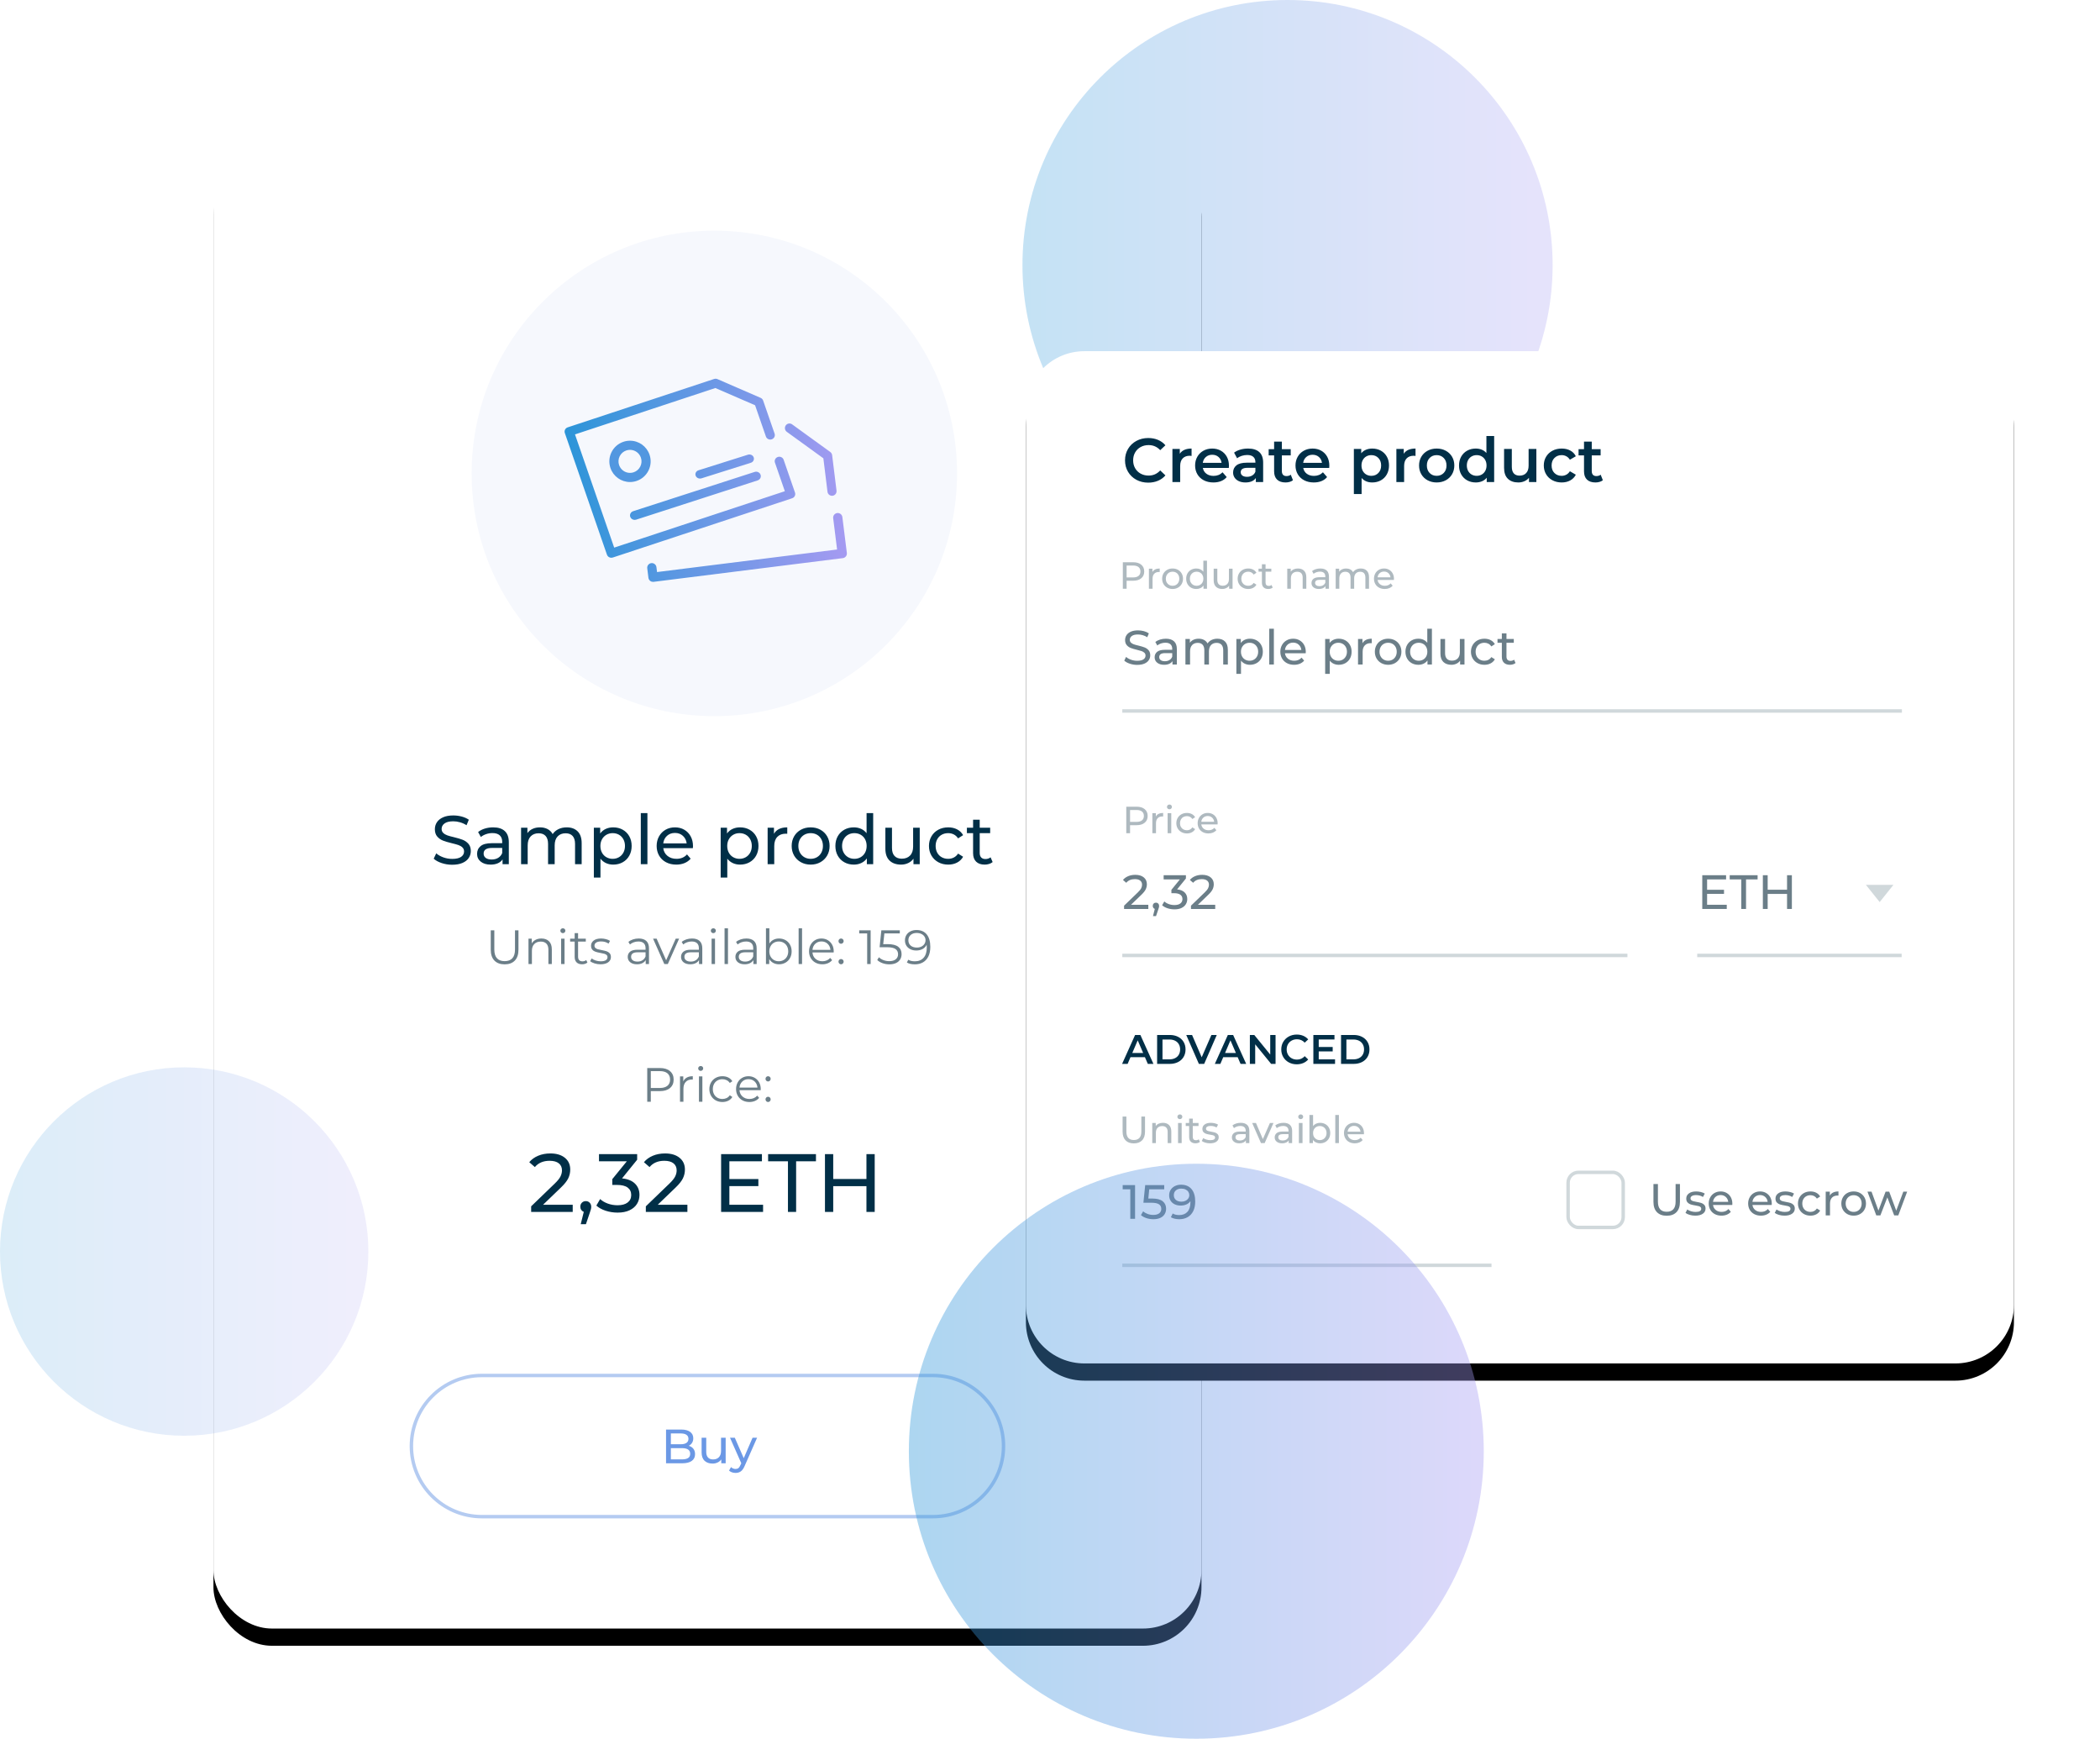 <svg xmlns="http://www.w3.org/2000/svg" xmlns:xlink="http://www.w3.org/1999/xlink" width="610" height="505" version="1.1" viewBox="0 0 610 505"><title>Group 13</title><desc>Created with Sketch.</desc><defs><rect id="path-1" width="287" height="432" x="0" y="0" rx="17"/><filter id="filter-02" width="127.9%" height="118.5%" x="-13.9%" y="-8.1%" filterUnits="objectBoundingBox"><feOffset dx="0" dy="5" in="SourceAlpha" result="shadowOffsetOuter1"/><feGaussianBlur in="shadowOffsetOuter1" result="shadowBlurOuter1" stdDeviation="12.5"/><feColorMatrix in="shadowBlurOuter1" type="matrix" values="0 0 0 0 0 0 0 0 0 0 0 0 0 0 0 0 0 0 0.167 0"/></filter><linearGradient id="linearGradient-300" x1="98.049%" x2="0%" y1="50%" y2="50%"><stop offset="0%" stop-color="#A39AF1"/><stop offset="100%" stop-color="#2B95D8"/></linearGradient><path id="path-40" d="M17,0 L270,0 C279.389,-1.72470207e-15 287,7.611 287,17 L287,277 C287,286.389 279.389,294 270,294 L17,294 C7.611,294 1.14980138e-15,286.389 0,277 L0,17 C-1.14980138e-15,7.611 7.611,1.72470207e-15 17,0 Z"/><filter id="filter-50" width="127.9%" height="127.2%" x="-13.9%" y="-11.9%" filterUnits="objectBoundingBox"><feOffset dx="0" dy="5" in="SourceAlpha" result="shadowOffsetOuter1"/><feGaussianBlur in="shadowOffsetOuter1" result="shadowBlurOuter1" stdDeviation="12.5"/><feColorMatrix in="shadowBlurOuter1" type="matrix" values="0 0 0 0 0 0 0 0 0 0 0 0 0 0 0 0 0 0 0.167 0"/></filter></defs><g id="Main-1920" fill="none" fill-rule="evenodd" stroke="none" stroke-width="1"><g id="Group-13"><g transform="translate(-971, -122) translate(971, 122)"><g id="Group-7" transform="translate(62, 0)"><g id="Group-3" transform="translate(0, 41)"><g id="Rectangle-2"><use fill="#000" fill-opacity="1" filter="url(#filter-02)" xlink:href="#path-1"/><use fill="#FFF" fill-rule="evenodd" xlink:href="#path-1"/></g><circle id="Oval-3" cx="145.5" cy="96.5" r="70.5" fill="#F6F8FD"/><path id="Sample-product" fill="#012F47" d="M66.29,209.67 C65.31,209.343 64.54,208.92 63.98,208.4 L64.72,206.84 C65.253,207.32 65.937,207.71 66.77,208.01 C67.603,208.31 68.46,208.46 69.34,208.46 C70.5,208.46 71.367,208.263 71.94,207.87 C72.513,207.477 72.8,206.953 72.8,206.3 C72.8,205.82 72.643,205.43 72.33,205.13 C72.017,204.83 71.63,204.6 71.17,204.44 C70.71,204.28 70.06,204.1 69.22,203.9 C68.167,203.647 67.317,203.393 66.67,203.14 C66.023,202.887 65.47,202.497 65.01,201.97 C64.55,201.443 64.32,200.733 64.32,199.84 C64.32,199.093 64.517,198.42 64.91,197.82 C65.303,197.22 65.9,196.74 66.7,196.38 C67.5,196.02 68.493,195.84 69.68,195.84 C70.507,195.84 71.32,195.947 72.12,196.16 C72.92,196.373 73.607,196.68 74.18,197.08 L73.52,198.68 C72.933,198.307 72.307,198.023 71.64,197.83 C70.973,197.637 70.32,197.54 69.68,197.54 C68.547,197.54 67.697,197.747 67.13,198.16 C66.563,198.573 66.28,199.107 66.28,199.76 C66.28,200.24 66.44,200.63 66.76,200.93 C67.08,201.23 67.477,201.463 67.95,201.63 C68.423,201.797 69.067,201.973 69.88,202.16 C70.933,202.413 71.78,202.667 72.42,202.92 C73.06,203.173 73.61,203.56 74.07,204.08 C74.53,204.6 74.76,205.3 74.76,206.18 C74.76,206.913 74.56,207.583 74.16,208.19 C73.76,208.797 73.153,209.277 72.34,209.63 C71.527,209.983 70.527,210.16 69.34,210.16 C68.287,210.16 67.27,209.997 66.29,209.67 Z M84.63,200.38 C85.41,201.1 85.8,202.173 85.8,203.6 L85.8,210 L83.98,210 L83.98,208.6 C83.66,209.093 83.203,209.47 82.61,209.73 C82.017,209.99 81.313,210.12 80.5,210.12 C79.313,210.12 78.363,209.833 77.65,209.26 C76.937,208.687 76.58,207.933 76.58,207 C76.58,206.067 76.92,205.317 77.6,204.75 C78.28,204.183 79.36,203.9 80.84,203.9 L83.88,203.9 L83.88,203.52 C83.88,202.693 83.64,202.06 83.16,201.62 C82.68,201.18 81.973,200.96 81.04,200.96 C80.413,200.96 79.8,201.063 79.2,201.27 C78.6,201.477 78.093,201.753 77.68,202.1 L76.88,200.66 C77.427,200.22 78.08,199.883 78.84,199.65 C79.6,199.417 80.407,199.3 81.26,199.3 C82.727,199.3 83.85,199.66 84.63,200.38 Z M82.72,208.15 C83.253,207.823 83.64,207.36 83.88,206.76 L83.88,205.28 L80.92,205.28 C79.293,205.28 78.48,205.827 78.48,206.92 C78.48,207.453 78.687,207.873 79.1,208.18 C79.513,208.487 80.087,208.64 80.82,208.64 C81.553,208.64 82.187,208.477 82.72,208.15 Z M105.79,200.46 C106.57,201.233 106.96,202.38 106.96,203.9 L106.96,210 L105.04,210 L105.04,204.12 C105.04,203.093 104.803,202.32 104.33,201.8 C103.857,201.28 103.18,201.02 102.3,201.02 C101.327,201.02 100.553,201.323 99.98,201.93 C99.407,202.537 99.12,203.407 99.12,204.54 L99.12,210 L97.2,210 L97.2,204.12 C97.2,203.093 96.963,202.32 96.49,201.8 C96.017,201.28 95.34,201.02 94.46,201.02 C93.487,201.02 92.713,201.323 92.14,201.93 C91.567,202.537 91.28,203.407 91.28,204.54 L91.28,210 L89.36,210 L89.36,199.4 L91.2,199.4 L91.2,200.98 C91.587,200.433 92.093,200.017 92.72,199.73 C93.347,199.443 94.06,199.3 94.86,199.3 C95.687,199.3 96.42,199.467 97.06,199.8 C97.7,200.133 98.193,200.62 98.54,201.26 C98.94,200.647 99.497,200.167 100.21,199.82 C100.923,199.473 101.727,199.3 102.62,199.3 C103.953,199.3 105.01,199.687 105.79,200.46 Z M118.88,199.98 C119.693,200.433 120.33,201.067 120.79,201.88 C121.25,202.693 121.48,203.633 121.48,204.7 C121.48,205.767 121.25,206.71 120.79,207.53 C120.33,208.35 119.693,208.987 118.88,209.44 C118.067,209.893 117.147,210.12 116.12,210.12 C115.36,210.12 114.663,209.973 114.03,209.68 C113.397,209.387 112.86,208.96 112.42,208.4 L112.42,213.88 L110.5,213.88 L110.5,199.4 L112.34,199.4 L112.34,201.08 C112.767,200.493 113.307,200.05 113.96,199.75 C114.613,199.45 115.333,199.3 116.12,199.3 C117.147,199.3 118.067,199.527 118.88,199.98 Z M117.79,207.97 C118.33,207.657 118.757,207.217 119.07,206.65 C119.383,206.083 119.54,205.433 119.54,204.7 C119.54,203.967 119.383,203.317 119.07,202.75 C118.757,202.183 118.33,201.747 117.79,201.44 C117.25,201.133 116.64,200.98 115.96,200.98 C115.293,200.98 114.69,201.137 114.15,201.45 C113.61,201.763 113.183,202.2 112.87,202.76 C112.557,203.32 112.4,203.967 112.4,204.7 C112.4,205.433 112.553,206.083 112.86,206.65 C113.167,207.217 113.593,207.657 114.14,207.97 C114.687,208.283 115.293,208.44 115.96,208.44 C116.64,208.44 117.25,208.283 117.79,207.97 Z M124.14,195.16 L126.06,195.16 L126.06,210 L124.14,210 L124.14,195.16 Z M139.26,205.34 L130.66,205.34 C130.78,206.273 131.19,207.023 131.89,207.59 C132.59,208.157 133.46,208.44 134.5,208.44 C135.767,208.44 136.787,208.013 137.56,207.16 L138.62,208.4 C138.14,208.96 137.543,209.387 136.83,209.68 C136.117,209.973 135.32,210.12 134.44,210.12 C133.32,210.12 132.327,209.89 131.46,209.43 C130.593,208.97 129.923,208.327 129.45,207.5 C128.977,206.673 128.74,205.74 128.74,204.7 C128.74,203.673 128.97,202.747 129.43,201.92 C129.89,201.093 130.523,200.45 131.33,199.99 C132.137,199.53 133.047,199.3 134.06,199.3 C135.073,199.3 135.977,199.53 136.77,199.99 C137.563,200.45 138.183,201.093 138.63,201.92 C139.077,202.747 139.3,203.693 139.3,204.76 C139.3,204.907 139.287,205.1 139.26,205.34 Z M131.75,201.76 C131.13,202.32 130.767,203.053 130.66,203.96 L137.46,203.96 C137.353,203.067 136.99,202.337 136.37,201.77 C135.75,201.203 134.98,200.92 134.06,200.92 C133.14,200.92 132.37,201.2 131.75,201.76 Z M155.72,199.98 C156.533,200.433 157.17,201.067 157.63,201.88 C158.09,202.693 158.32,203.633 158.32,204.7 C158.32,205.767 158.09,206.71 157.63,207.53 C157.17,208.35 156.533,208.987 155.72,209.44 C154.907,209.893 153.987,210.12 152.96,210.12 C152.2,210.12 151.503,209.973 150.87,209.68 C150.237,209.387 149.7,208.96 149.26,208.4 L149.26,213.88 L147.34,213.88 L147.34,199.4 L149.18,199.4 L149.18,201.08 C149.607,200.493 150.147,200.05 150.8,199.75 C151.453,199.45 152.173,199.3 152.96,199.3 C153.987,199.3 154.907,199.527 155.72,199.98 Z M154.63,207.97 C155.17,207.657 155.597,207.217 155.91,206.65 C156.223,206.083 156.38,205.433 156.38,204.7 C156.38,203.967 156.223,203.317 155.91,202.75 C155.597,202.183 155.17,201.747 154.63,201.44 C154.09,201.133 153.48,200.98 152.8,200.98 C152.133,200.98 151.53,201.137 150.99,201.45 C150.45,201.763 150.023,202.2 149.71,202.76 C149.397,203.32 149.24,203.967 149.24,204.7 C149.24,205.433 149.393,206.083 149.7,206.65 C150.007,207.217 150.433,207.657 150.98,207.97 C151.527,208.283 152.133,208.44 152.8,208.44 C153.48,208.44 154.09,208.283 154.63,207.97 Z M164.3,199.78 C164.953,199.46 165.747,199.3 166.68,199.3 L166.68,201.16 C166.573,201.147 166.427,201.14 166.24,201.14 C165.2,201.14 164.383,201.45 163.79,202.07 C163.197,202.69 162.9,203.573 162.9,204.72 L162.9,210 L160.98,210 L160.98,199.4 L162.82,199.4 L162.82,201.18 C163.153,200.567 163.647,200.1 164.3,199.78 Z M170.64,209.42 C169.8,208.953 169.143,208.31 168.67,207.49 C168.197,206.67 167.96,205.74 167.96,204.7 C167.96,203.66 168.197,202.73 168.67,201.91 C169.143,201.09 169.8,200.45 170.64,199.99 C171.48,199.53 172.427,199.3 173.48,199.3 C174.533,199.3 175.477,199.53 176.31,199.99 C177.143,200.45 177.797,201.09 178.27,201.91 C178.743,202.73 178.98,203.66 178.98,204.7 C178.98,205.74 178.743,206.67 178.27,207.49 C177.797,208.31 177.143,208.953 176.31,209.42 C175.477,209.887 174.533,210.12 173.48,210.12 C172.427,210.12 171.48,209.887 170.64,209.42 Z M175.31,207.97 C175.85,207.657 176.273,207.217 176.58,206.65 C176.887,206.083 177.04,205.433 177.04,204.7 C177.04,203.967 176.887,203.317 176.58,202.75 C176.273,202.183 175.85,201.747 175.31,201.44 C174.77,201.133 174.16,200.98 173.48,200.98 C172.8,200.98 172.19,201.133 171.65,201.44 C171.11,201.747 170.683,202.183 170.37,202.75 C170.057,203.317 169.9,203.967 169.9,204.7 C169.9,205.433 170.057,206.083 170.37,206.65 C170.683,207.217 171.11,207.657 171.65,207.97 C172.19,208.283 172.8,208.44 173.48,208.44 C174.16,208.44 174.77,208.283 175.31,207.97 Z M191.64,195.16 L191.64,210 L189.8,210 L189.8,208.32 C189.373,208.907 188.833,209.353 188.18,209.66 C187.527,209.967 186.807,210.12 186.02,210.12 C184.993,210.12 184.073,209.893 183.26,209.44 C182.447,208.987 181.81,208.35 181.35,207.53 C180.89,206.71 180.66,205.767 180.66,204.7 C180.66,203.633 180.89,202.693 181.35,201.88 C181.81,201.067 182.447,200.433 183.26,199.98 C184.073,199.527 184.993,199.3 186.02,199.3 C186.78,199.3 187.48,199.443 188.12,199.73 C188.76,200.017 189.293,200.44 189.72,201 L189.72,195.16 L191.64,195.16 Z M188,207.97 C188.547,207.657 188.973,207.217 189.28,206.65 C189.587,206.083 189.74,205.433 189.74,204.7 C189.74,203.967 189.587,203.317 189.28,202.75 C188.973,202.183 188.547,201.747 188,201.44 C187.453,201.133 186.847,200.98 186.18,200.98 C185.5,200.98 184.89,201.133 184.35,201.44 C183.81,201.747 183.383,202.183 183.07,202.75 C182.757,203.317 182.6,203.967 182.6,204.7 C182.6,205.433 182.757,206.083 183.07,206.65 C183.383,207.217 183.81,207.657 184.35,207.97 C184.89,208.283 185.5,208.44 186.18,208.44 C186.847,208.44 187.453,208.283 188,207.97 Z M205.16,199.4 L205.16,210 L203.34,210 L203.34,208.4 C202.953,208.947 202.443,209.37 201.81,209.67 C201.177,209.97 200.487,210.12 199.74,210.12 C198.327,210.12 197.213,209.73 196.4,208.95 C195.587,208.17 195.18,207.02 195.18,205.5 L195.18,199.4 L197.1,199.4 L197.1,205.28 C197.1,206.307 197.347,207.083 197.84,207.61 C198.333,208.137 199.04,208.4 199.96,208.4 C200.973,208.4 201.773,208.093 202.36,207.48 C202.947,206.867 203.24,206 203.24,204.88 L203.24,199.4 L205.16,199.4 Z M210.55,209.42 C209.703,208.953 209.04,208.31 208.56,207.49 C208.08,206.67 207.84,205.74 207.84,204.7 C207.84,203.66 208.08,202.73 208.56,201.91 C209.04,201.09 209.703,200.45 210.55,199.99 C211.397,199.53 212.36,199.3 213.44,199.3 C214.4,199.3 215.257,199.493 216.01,199.88 C216.763,200.267 217.347,200.827 217.76,201.56 L216.3,202.5 C215.967,201.993 215.553,201.613 215.06,201.36 C214.567,201.107 214.02,200.98 213.42,200.98 C212.727,200.98 212.103,201.133 211.55,201.44 C210.997,201.747 210.563,202.183 210.25,202.75 C209.937,203.317 209.78,203.967 209.78,204.7 C209.78,205.447 209.937,206.103 210.25,206.67 C210.563,207.237 210.997,207.673 211.55,207.98 C212.103,208.287 212.727,208.44 213.42,208.44 C214.02,208.44 214.567,208.313 215.06,208.06 C215.553,207.807 215.967,207.427 216.3,206.92 L217.76,207.84 C217.347,208.573 216.763,209.137 216.01,209.53 C215.257,209.923 214.4,210.12 213.44,210.12 C212.36,210.12 211.397,209.887 210.55,209.42 Z M226.34,209.38 C226.06,209.62 225.713,209.803 225.3,209.93 C224.887,210.057 224.46,210.12 224.02,210.12 C222.953,210.12 222.127,209.833 221.54,209.26 C220.953,208.687 220.66,207.867 220.66,206.8 L220.66,200.98 L218.86,200.98 L218.86,199.4 L220.66,199.4 L220.66,197.08 L222.58,197.08 L222.58,199.4 L225.62,199.4 L225.62,200.98 L222.58,200.98 L222.58,206.72 C222.58,207.293 222.723,207.733 223.01,208.04 C223.297,208.347 223.707,208.5 224.24,208.5 C224.827,208.5 225.327,208.333 225.74,208 L226.34,209.38 Z"/><path id="2,32-ETH" fill="#012F47" d="M104.36,308.912 L104.36,311 L92.288,311 L92.288,309.368 L99.128,302.768 C99.96,301.968 100.52,301.276 100.808,300.692 C101.096,300.108 101.24,299.52 101.24,298.928 C101.24,298.048 100.932,297.364 100.316,296.876 C99.7,296.388 98.816,296.144 97.664,296.144 C95.808,296.144 94.376,296.752 93.368,297.968 L91.736,296.552 C92.392,295.752 93.252,295.128 94.316,294.68 C95.38,294.232 96.568,294.008 97.88,294.008 C99.64,294.008 101.04,294.428 102.08,295.268 C103.12,296.108 103.64,297.248 103.64,298.688 C103.64,299.584 103.448,300.432 103.064,301.232 C102.68,302.032 101.952,302.944 100.88,303.968 L95.744,308.912 L104.36,308.912 Z M109.292,308.324 C109.588,308.636 109.736,309.024 109.736,309.488 C109.736,309.728 109.708,309.96 109.652,310.184 C109.596,310.408 109.488,310.752 109.328,311.216 L108.2,314.552 L106.688,314.552 L107.576,310.976 C107.272,310.864 107.028,310.676 106.844,310.412 C106.66,310.148 106.568,309.84 106.568,309.488 C106.568,309.008 106.72,308.616 107.024,308.312 C107.328,308.008 107.712,307.856 108.176,307.856 C108.624,307.856 108.996,308.012 109.292,308.324 Z M122.456,302.78 C123.32,303.636 123.752,304.728 123.752,306.056 C123.752,307.016 123.512,307.884 123.032,308.66 C122.552,309.436 121.836,310.052 120.884,310.508 C119.932,310.964 118.768,311.192 117.392,311.192 C116.192,311.192 115.04,311.012 113.936,310.652 C112.832,310.292 111.928,309.792 111.224,309.152 L112.328,307.256 C112.904,307.8 113.64,308.236 114.536,308.564 C115.432,308.892 116.384,309.056 117.392,309.056 C118.64,309.056 119.612,308.792 120.308,308.264 C121.004,307.736 121.352,307.008 121.352,306.08 C121.352,305.152 121.008,304.432 120.32,303.92 C119.632,303.408 118.592,303.152 117.2,303.152 L115.856,303.152 L115.856,301.472 L120.08,296.288 L111.992,296.288 L111.992,294.2 L123.08,294.2 L123.08,295.832 L118.688,301.256 C120.336,301.416 121.592,301.924 122.456,302.78 Z M137.672,308.912 L137.672,311 L125.6,311 L125.6,309.368 L132.44,302.768 C133.272,301.968 133.832,301.276 134.12,300.692 C134.408,300.108 134.552,299.52 134.552,298.928 C134.552,298.048 134.244,297.364 133.628,296.876 C133.012,296.388 132.128,296.144 130.976,296.144 C129.12,296.144 127.688,296.752 126.68,297.968 L125.048,296.552 C125.704,295.752 126.564,295.128 127.628,294.68 C128.692,294.232 129.88,294.008 131.192,294.008 C132.952,294.008 134.352,294.428 135.392,295.268 C136.432,296.108 136.952,297.248 136.952,298.688 C136.952,299.584 136.76,300.432 136.376,301.232 C135.992,302.032 135.264,302.944 134.192,303.968 L129.056,308.912 L137.672,308.912 Z M159.656,308.912 L159.656,311 L147.464,311 L147.464,294.2 L159.32,294.2 L159.32,296.288 L149.864,296.288 L149.864,301.448 L158.288,301.448 L158.288,303.488 L149.864,303.488 L149.864,308.912 L159.656,308.912 Z M166.88,296.288 L161.12,296.288 L161.12,294.2 L175.016,294.2 L175.016,296.288 L169.256,296.288 L169.256,311 L166.88,311 L166.88,296.288 Z M192.08,294.2 L192.08,311 L189.68,311 L189.68,303.512 L180.032,303.512 L180.032,311 L177.632,311 L177.632,294.2 L180.032,294.2 L180.032,301.424 L189.68,301.424 L189.68,294.2 L192.08,294.2 Z"/><path id="Units-available:-159" fill="#6B7E88" d="M81.616,237.992 C80.907,237.264 80.552,236.205 80.552,234.814 L80.552,229.2 L81.588,229.2 L81.588,234.772 C81.588,235.911 81.845,236.76 82.358,237.32 C82.871,237.88 83.613,238.16 84.584,238.16 C85.564,238.16 86.311,237.88 86.824,237.32 C87.337,236.76 87.594,235.911 87.594,234.772 L87.594,229.2 L88.602,229.2 L88.602,234.814 C88.602,236.205 88.25,237.264 87.545,237.992 C86.84,238.72 85.853,239.084 84.584,239.084 C83.315,239.084 82.325,238.72 81.616,237.992 Z M97.471,232.385 C98.017,232.922 98.29,233.703 98.29,234.73 L98.29,239 L97.296,239 L97.296,234.828 C97.296,234.063 97.105,233.479 96.722,233.078 C96.339,232.677 95.793,232.476 95.084,232.476 C94.291,232.476 93.663,232.712 93.201,233.183 C92.739,233.654 92.508,234.305 92.508,235.136 L92.508,239 L91.514,239 L91.514,231.636 L92.466,231.636 L92.466,232.994 C92.737,232.546 93.112,232.198 93.593,231.951 C94.074,231.704 94.631,231.58 95.266,231.58 C96.19,231.58 96.925,231.848 97.471,232.385 Z M100.992,231.636 L101.986,231.636 L101.986,239 L100.992,239 L100.992,231.636 Z M100.978,229.816 C100.838,229.676 100.768,229.508 100.768,229.312 C100.768,229.125 100.838,228.962 100.978,228.822 C101.118,228.682 101.291,228.612 101.496,228.612 C101.701,228.612 101.874,228.68 102.014,228.815 C102.154,228.95 102.224,229.111 102.224,229.298 C102.224,229.503 102.154,229.676 102.014,229.816 C101.874,229.956 101.701,230.026 101.496,230.026 C101.291,230.026 101.118,229.956 100.978,229.816 Z M108.636,238.552 C108.449,238.72 108.218,238.848 107.943,238.937 C107.668,239.026 107.381,239.07 107.082,239.07 C106.391,239.07 105.859,238.883 105.486,238.51 C105.113,238.137 104.926,237.609 104.926,236.928 L104.926,232.476 L103.61,232.476 L103.61,231.636 L104.926,231.636 L104.926,230.026 L105.92,230.026 L105.92,231.636 L108.16,231.636 L108.16,232.476 L105.92,232.476 L105.92,236.872 C105.92,237.311 106.03,237.644 106.249,237.873 C106.468,238.102 106.783,238.216 107.194,238.216 C107.399,238.216 107.598,238.183 107.789,238.118 C107.98,238.053 108.146,237.959 108.286,237.838 L108.636,238.552 Z M110.701,238.811 C110.155,238.638 109.728,238.421 109.42,238.16 L109.868,237.376 C110.176,237.619 110.563,237.817 111.03,237.971 C111.497,238.125 111.982,238.202 112.486,238.202 C113.158,238.202 113.655,238.097 113.977,237.887 C114.299,237.677 114.46,237.381 114.46,236.998 C114.46,236.727 114.371,236.515 114.194,236.361 C114.017,236.207 113.793,236.09 113.522,236.011 C113.251,235.932 112.892,235.855 112.444,235.78 C111.847,235.668 111.366,235.554 111.002,235.437 C110.638,235.32 110.328,235.122 110.071,234.842 C109.814,234.562 109.686,234.175 109.686,233.68 C109.686,233.064 109.943,232.56 110.456,232.168 C110.969,231.776 111.683,231.58 112.598,231.58 C113.074,231.58 113.55,231.643 114.026,231.769 C114.502,231.895 114.894,232.061 115.202,232.266 L114.768,233.064 C114.161,232.644 113.438,232.434 112.598,232.434 C111.963,232.434 111.485,232.546 111.163,232.77 C110.841,232.994 110.68,233.288 110.68,233.652 C110.68,233.932 110.771,234.156 110.953,234.324 C111.135,234.492 111.361,234.616 111.632,234.695 C111.903,234.774 112.276,234.856 112.752,234.94 C113.34,235.052 113.811,235.164 114.166,235.276 C114.521,235.388 114.824,235.579 115.076,235.85 C115.328,236.121 115.454,236.494 115.454,236.97 C115.454,237.614 115.186,238.125 114.649,238.503 C114.112,238.881 113.368,239.07 112.416,239.07 C111.819,239.07 111.247,238.984 110.701,238.811 Z M125.744,232.301 C126.257,232.782 126.514,233.493 126.514,234.436 L126.514,239 L125.562,239 L125.562,237.852 C125.338,238.235 125.009,238.533 124.575,238.748 C124.141,238.963 123.625,239.07 123.028,239.07 C122.207,239.07 121.553,238.874 121.068,238.482 C120.583,238.09 120.34,237.572 120.34,236.928 C120.34,236.303 120.566,235.799 121.019,235.416 C121.472,235.033 122.193,234.842 123.182,234.842 L125.52,234.842 L125.52,234.394 C125.52,233.759 125.343,233.276 124.988,232.945 C124.633,232.614 124.115,232.448 123.434,232.448 C122.967,232.448 122.519,232.525 122.09,232.679 C121.661,232.833 121.292,233.045 120.984,233.316 L120.536,232.574 C120.909,232.257 121.357,232.012 121.88,231.839 C122.403,231.666 122.953,231.58 123.532,231.58 C124.493,231.58 125.231,231.82 125.744,232.301 Z M124.624,237.901 C125.025,237.644 125.324,237.273 125.52,236.788 L125.52,235.584 L123.21,235.584 C121.95,235.584 121.32,236.023 121.32,236.9 C121.32,237.329 121.483,237.668 121.81,237.915 C122.137,238.162 122.594,238.286 123.182,238.286 C123.742,238.286 124.223,238.158 124.624,237.901 Z M135.264,231.636 L131.988,239 L130.966,239 L127.704,231.636 L128.74,231.636 L131.498,237.908 L134.284,231.636 L135.264,231.636 Z M141.228,232.301 C141.741,232.782 141.998,233.493 141.998,234.436 L141.998,239 L141.046,239 L141.046,237.852 C140.822,238.235 140.493,238.533 140.059,238.748 C139.625,238.963 139.109,239.07 138.512,239.07 C137.691,239.07 137.037,238.874 136.552,238.482 C136.067,238.09 135.824,237.572 135.824,236.928 C135.824,236.303 136.05,235.799 136.503,235.416 C136.956,235.033 137.677,234.842 138.666,234.842 L141.004,234.842 L141.004,234.394 C141.004,233.759 140.827,233.276 140.472,232.945 C140.117,232.614 139.599,232.448 138.918,232.448 C138.451,232.448 138.003,232.525 137.574,232.679 C137.145,232.833 136.776,233.045 136.468,233.316 L136.02,232.574 C136.393,232.257 136.841,232.012 137.364,231.839 C137.887,231.666 138.437,231.58 139.016,231.58 C139.977,231.58 140.715,231.82 141.228,232.301 Z M140.108,237.901 C140.509,237.644 140.808,237.273 141.004,236.788 L141.004,235.584 L138.694,235.584 C137.434,235.584 136.804,236.023 136.804,236.9 C136.804,237.329 136.967,237.668 137.294,237.915 C137.621,238.162 138.078,238.286 138.666,238.286 C139.226,238.286 139.707,238.158 140.108,237.901 Z M144.7,231.636 L145.694,231.636 L145.694,239 L144.7,239 L144.7,231.636 Z M144.686,229.816 C144.546,229.676 144.476,229.508 144.476,229.312 C144.476,229.125 144.546,228.962 144.686,228.822 C144.826,228.682 144.999,228.612 145.204,228.612 C145.409,228.612 145.582,228.68 145.722,228.815 C145.862,228.95 145.932,229.111 145.932,229.298 C145.932,229.503 145.862,229.676 145.722,229.816 C145.582,229.956 145.409,230.026 145.204,230.026 C144.999,230.026 144.826,229.956 144.686,229.816 Z M148.466,228.612 L149.46,228.612 L149.46,239 L148.466,239 L148.466,228.612 Z M157.02,232.301 C157.533,232.782 157.79,233.493 157.79,234.436 L157.79,239 L156.838,239 L156.838,237.852 C156.614,238.235 156.285,238.533 155.851,238.748 C155.417,238.963 154.901,239.07 154.304,239.07 C153.483,239.07 152.829,238.874 152.344,238.482 C151.859,238.09 151.616,237.572 151.616,236.928 C151.616,236.303 151.842,235.799 152.295,235.416 C152.748,235.033 153.469,234.842 154.458,234.842 L156.796,234.842 L156.796,234.394 C156.796,233.759 156.619,233.276 156.264,232.945 C155.909,232.614 155.391,232.448 154.71,232.448 C154.243,232.448 153.795,232.525 153.366,232.679 C152.937,232.833 152.568,233.045 152.26,233.316 L151.812,232.574 C152.185,232.257 152.633,232.012 153.156,231.839 C153.679,231.666 154.229,231.58 154.808,231.58 C155.769,231.58 156.507,231.82 157.02,232.301 Z M155.9,237.901 C156.301,237.644 156.6,237.273 156.796,236.788 L156.796,235.584 L154.486,235.584 C153.226,235.584 152.596,236.023 152.596,236.9 C152.596,237.329 152.759,237.668 153.086,237.915 C153.413,238.162 153.87,238.286 154.458,238.286 C155.018,238.286 155.499,238.158 155.9,237.901 Z M166.162,232.049 C166.722,232.362 167.161,232.803 167.478,233.372 C167.795,233.941 167.954,234.59 167.954,235.318 C167.954,236.046 167.795,236.695 167.478,237.264 C167.161,237.833 166.722,238.277 166.162,238.594 C165.602,238.911 164.977,239.07 164.286,239.07 C163.67,239.07 163.117,238.939 162.627,238.678 C162.137,238.417 161.743,238.039 161.444,237.544 L161.444,239 L160.492,239 L160.492,228.612 L161.486,228.612 L161.486,233.036 C161.794,232.56 162.188,232.198 162.669,231.951 C163.15,231.704 163.689,231.58 164.286,231.58 C164.977,231.58 165.602,231.736 166.162,232.049 Z M165.616,237.831 C166.036,237.593 166.365,237.255 166.603,236.816 C166.841,236.377 166.96,235.878 166.96,235.318 C166.96,234.758 166.841,234.259 166.603,233.82 C166.365,233.381 166.036,233.043 165.616,232.805 C165.196,232.567 164.729,232.448 164.216,232.448 C163.693,232.448 163.224,232.567 162.809,232.805 C162.394,233.043 162.067,233.381 161.829,233.82 C161.591,234.259 161.472,234.758 161.472,235.318 C161.472,235.878 161.591,236.377 161.829,236.816 C162.067,237.255 162.394,237.593 162.809,237.831 C163.224,238.069 163.693,238.188 164.216,238.188 C164.729,238.188 165.196,238.069 165.616,237.831 Z M169.984,228.612 L170.978,228.612 L170.978,239 L169.984,239 L169.984,228.612 Z M180.162,235.626 L174.002,235.626 C174.058,236.391 174.352,237.01 174.884,237.481 C175.416,237.952 176.088,238.188 176.9,238.188 C177.357,238.188 177.777,238.106 178.16,237.943 C178.543,237.78 178.874,237.539 179.154,237.222 L179.714,237.866 C179.387,238.258 178.979,238.557 178.489,238.762 C177.999,238.967 177.46,239.07 176.872,239.07 C176.116,239.07 175.446,238.909 174.863,238.587 C174.28,238.265 173.825,237.819 173.498,237.25 C173.171,236.681 173.008,236.037 173.008,235.318 C173.008,234.599 173.164,233.955 173.477,233.386 C173.79,232.817 174.219,232.373 174.765,232.056 C175.311,231.739 175.925,231.58 176.606,231.58 C177.287,231.58 177.899,231.739 178.44,232.056 C178.981,232.373 179.406,232.814 179.714,233.379 C180.022,233.944 180.176,234.59 180.176,235.318 L180.162,235.626 Z M174.821,233.113 C174.34,233.566 174.067,234.156 174.002,234.884 L179.224,234.884 C179.159,234.156 178.886,233.566 178.405,233.113 C177.924,232.66 177.325,232.434 176.606,232.434 C175.897,232.434 175.302,232.66 174.821,233.113 Z M181.779,232.882 C181.634,232.733 181.562,232.551 181.562,232.336 C181.562,232.121 181.634,231.942 181.779,231.797 C181.924,231.652 182.099,231.58 182.304,231.58 C182.509,231.58 182.687,231.652 182.836,231.797 C182.985,231.942 183.06,232.121 183.06,232.336 C183.06,232.551 182.985,232.733 182.836,232.882 C182.687,233.031 182.509,233.106 182.304,233.106 C182.099,233.106 181.924,233.031 181.779,232.882 Z M181.779,238.846 C181.634,238.697 181.562,238.515 181.562,238.3 C181.562,238.085 181.634,237.906 181.779,237.761 C181.924,237.616 182.099,237.544 182.304,237.544 C182.509,237.544 182.687,237.616 182.836,237.761 C182.985,237.906 183.06,238.085 183.06,238.3 C183.06,238.515 182.985,238.697 182.836,238.846 C182.687,238.995 182.509,239.07 182.304,239.07 C182.099,239.07 181.924,238.995 181.779,238.846 Z M190.9,229.2 L190.9,239 L189.892,239 L189.892,230.096 L187.582,230.096 L187.582,229.2 L190.9,229.2 Z M198.915,233.981 C199.564,234.49 199.888,235.201 199.888,236.116 C199.888,236.685 199.755,237.194 199.489,237.642 C199.223,238.09 198.824,238.442 198.292,238.699 C197.76,238.956 197.107,239.084 196.332,239.084 C195.632,239.084 194.967,238.97 194.337,238.741 C193.707,238.512 193.201,238.207 192.818,237.824 L193.308,237.026 C193.635,237.362 194.064,237.635 194.596,237.845 C195.128,238.055 195.702,238.16 196.318,238.16 C197.13,238.16 197.758,237.978 198.201,237.614 C198.644,237.25 198.866,236.765 198.866,236.158 C198.866,235.486 198.616,234.977 198.117,234.632 C197.618,234.287 196.775,234.114 195.59,234.114 L193.504,234.114 L194.008,229.2 L199.37,229.2 L199.37,230.096 L194.89,230.096 L194.554,233.218 L195.814,233.218 C197.233,233.218 198.266,233.472 198.915,233.981 Z M207.196,230.397 C207.887,231.251 208.232,232.457 208.232,234.016 C208.232,235.108 208.045,236.032 207.672,236.788 C207.299,237.544 206.776,238.116 206.104,238.503 C205.432,238.89 204.648,239.084 203.752,239.084 C202.781,239.084 202.007,238.907 201.428,238.552 L201.834,237.74 C202.301,238.048 202.935,238.202 203.738,238.202 C204.821,238.202 205.67,237.859 206.286,237.173 C206.902,236.487 207.21,235.491 207.21,234.184 C207.21,233.941 207.196,233.675 207.168,233.386 C206.925,233.918 206.538,234.331 206.006,234.625 C205.474,234.919 204.863,235.066 204.172,235.066 C203.528,235.066 202.956,234.945 202.457,234.702 C201.958,234.459 201.568,234.116 201.288,233.673 C201.008,233.23 200.868,232.714 200.868,232.126 C200.868,231.529 201.013,231.001 201.302,230.544 C201.591,230.087 201.99,229.734 202.499,229.487 C203.008,229.24 203.579,229.116 204.214,229.116 C205.511,229.116 206.505,229.543 207.196,230.397 Z M205.635,233.932 C206.013,233.745 206.309,233.489 206.524,233.162 C206.739,232.835 206.846,232.471 206.846,232.07 C206.846,231.697 206.746,231.351 206.545,231.034 C206.344,230.717 206.048,230.46 205.656,230.264 C205.264,230.068 204.797,229.97 204.256,229.97 C203.547,229.97 202.97,230.164 202.527,230.551 C202.084,230.938 201.862,231.454 201.862,232.098 C201.862,232.742 202.084,233.255 202.527,233.638 C202.97,234.021 203.57,234.212 204.326,234.212 C204.821,234.212 205.257,234.119 205.635,233.932 Z"/><path id="Price:" fill="#6B7E88" d="M132.615,270.096 C133.324,270.693 133.679,271.515 133.679,272.56 C133.679,273.605 133.324,274.424 132.615,275.017 C131.906,275.61 130.926,275.906 129.675,275.906 L127.043,275.906 L127.043,279 L126.007,279 L126.007,269.2 L129.675,269.2 C130.926,269.2 131.906,269.499 132.615,270.096 Z M131.873,274.359 C132.386,273.934 132.643,273.335 132.643,272.56 C132.643,271.767 132.386,271.158 131.873,270.733 C131.36,270.308 130.618,270.096 129.647,270.096 L127.043,270.096 L127.043,274.996 L129.647,274.996 C130.618,274.996 131.36,274.784 131.873,274.359 Z M137.522,271.958 C137.984,271.706 138.556,271.58 139.237,271.58 L139.237,272.546 L138.999,272.532 C138.224,272.532 137.618,272.77 137.179,273.246 C136.74,273.722 136.521,274.389 136.521,275.248 L136.521,279 L135.527,279 L135.527,271.636 L136.479,271.636 L136.479,273.078 C136.712,272.583 137.06,272.21 137.522,271.958 Z M141.029,271.636 L142.023,271.636 L142.023,279 L141.029,279 L141.029,271.636 Z M141.015,269.816 C140.875,269.676 140.805,269.508 140.805,269.312 C140.805,269.125 140.875,268.962 141.015,268.822 C141.155,268.682 141.328,268.612 141.533,268.612 C141.738,268.612 141.911,268.68 142.051,268.815 C142.191,268.95 142.261,269.111 142.261,269.298 C142.261,269.503 142.191,269.676 142.051,269.816 C141.911,269.956 141.738,270.026 141.533,270.026 C141.328,270.026 141.155,269.956 141.015,269.816 Z M145.894,278.594 C145.32,278.277 144.87,277.831 144.543,277.257 C144.216,276.683 144.053,276.037 144.053,275.318 C144.053,274.599 144.216,273.955 144.543,273.386 C144.87,272.817 145.32,272.373 145.894,272.056 C146.468,271.739 147.119,271.58 147.847,271.58 C148.482,271.58 149.049,271.704 149.548,271.951 C150.047,272.198 150.442,272.56 150.731,273.036 L149.989,273.54 C149.746,273.176 149.438,272.903 149.065,272.721 C148.692,272.539 148.286,272.448 147.847,272.448 C147.315,272.448 146.837,272.567 146.412,272.805 C145.987,273.043 145.656,273.381 145.418,273.82 C145.18,274.259 145.061,274.758 145.061,275.318 C145.061,275.887 145.18,276.389 145.418,276.823 C145.656,277.257 145.987,277.593 146.412,277.831 C146.837,278.069 147.315,278.188 147.847,278.188 C148.286,278.188 148.692,278.099 149.065,277.922 C149.438,277.745 149.746,277.474 149.989,277.11 L150.731,277.614 C150.442,278.09 150.045,278.452 149.541,278.699 C149.037,278.946 148.472,279.07 147.847,279.07 C147.119,279.07 146.468,278.911 145.894,278.594 Z M158.963,275.626 L152.803,275.626 C152.859,276.391 153.153,277.01 153.685,277.481 C154.217,277.952 154.889,278.188 155.701,278.188 C156.158,278.188 156.578,278.106 156.961,277.943 C157.344,277.78 157.675,277.539 157.955,277.222 L158.515,277.866 C158.188,278.258 157.78,278.557 157.29,278.762 C156.8,278.967 156.261,279.07 155.673,279.07 C154.917,279.07 154.247,278.909 153.664,278.587 C153.081,278.265 152.626,277.819 152.299,277.25 C151.972,276.681 151.809,276.037 151.809,275.318 C151.809,274.599 151.965,273.955 152.278,273.386 C152.591,272.817 153.02,272.373 153.566,272.056 C154.112,271.739 154.726,271.58 155.407,271.58 C156.088,271.58 156.7,271.739 157.241,272.056 C157.782,272.373 158.207,272.814 158.515,273.379 C158.823,273.944 158.977,274.59 158.977,275.318 L158.963,275.626 Z M153.622,273.113 C153.141,273.566 152.868,274.156 152.803,274.884 L158.025,274.884 C157.96,274.156 157.687,273.566 157.206,273.113 C156.725,272.66 156.126,272.434 155.407,272.434 C154.698,272.434 154.103,272.66 153.622,273.113 Z M160.58,272.882 C160.435,272.733 160.363,272.551 160.363,272.336 C160.363,272.121 160.435,271.942 160.58,271.797 C160.725,271.652 160.9,271.58 161.105,271.58 C161.31,271.58 161.488,271.652 161.637,271.797 C161.786,271.942 161.861,272.121 161.861,272.336 C161.861,272.551 161.786,272.733 161.637,272.882 C161.488,273.031 161.31,273.106 161.105,273.106 C160.9,273.106 160.725,273.031 160.58,272.882 Z M160.58,278.846 C160.435,278.697 160.363,278.515 160.363,278.3 C160.363,278.085 160.435,277.906 160.58,277.761 C160.725,277.616 160.9,277.544 161.105,277.544 C161.31,277.544 161.488,277.616 161.637,277.761 C161.786,277.906 161.861,278.085 161.861,278.3 C161.861,278.515 161.786,278.697 161.637,278.846 C161.488,278.995 161.31,279.07 161.105,279.07 C160.9,279.07 160.725,278.995 160.58,278.846 Z"/><path id="Rectangle" stroke="#6B98E5" d="M78,358.5 C66.678,358.5 57.5,367.678 57.5,379 C57.5,390.322 66.678,399.5 78,399.5 L209,399.5 C220.322,399.5 229.5,390.322 229.5,379 C229.5,367.678 220.322,358.5 209,358.5 L78,358.5 Z" opacity=".5"/><path id="Buy" fill="#6B98E5" d="M139.408,379.779 C139.735,380.194 139.898,380.719 139.898,381.354 C139.898,382.203 139.578,382.857 138.939,383.314 C138.3,383.771 137.369,384 136.146,384 L131.47,384 L131.47,374.2 L135.866,374.2 C136.986,374.2 137.852,374.424 138.463,374.872 C139.074,375.32 139.38,375.941 139.38,376.734 C139.38,377.247 139.261,377.691 139.023,378.064 C138.785,378.437 138.465,378.722 138.064,378.918 C138.633,379.077 139.081,379.364 139.408,379.779 Z M132.87,375.334 L132.87,378.47 L135.74,378.47 C136.459,378.47 137.012,378.337 137.399,378.071 C137.786,377.805 137.98,377.415 137.98,376.902 C137.98,376.389 137.786,375.999 137.399,375.733 C137.012,375.467 136.459,375.334 135.74,375.334 L132.87,375.334 Z M137.882,382.474 C138.283,382.213 138.484,381.802 138.484,381.242 C138.484,380.15 137.686,379.604 136.09,379.604 L132.87,379.604 L132.87,382.866 L136.09,382.866 C136.883,382.866 137.481,382.735 137.882,382.474 Z M148.788,376.58 L148.788,384 L147.514,384 L147.514,382.88 C147.243,383.263 146.886,383.559 146.443,383.769 C146,383.979 145.517,384.084 144.994,384.084 C144.005,384.084 143.225,383.811 142.656,383.265 C142.087,382.719 141.802,381.914 141.802,380.85 L141.802,376.58 L143.146,376.58 L143.146,380.696 C143.146,381.415 143.319,381.958 143.664,382.327 C144.009,382.696 144.504,382.88 145.148,382.88 C145.857,382.88 146.417,382.665 146.828,382.236 C147.239,381.807 147.444,381.2 147.444,380.416 L147.444,376.58 L148.788,376.58 Z M157.916,376.58 L154.318,384.742 C154.001,385.498 153.63,386.03 153.205,386.338 C152.78,386.646 152.269,386.8 151.672,386.8 C151.308,386.8 150.956,386.742 150.615,386.625 C150.274,386.508 149.992,386.338 149.768,386.114 L150.342,385.106 C150.725,385.47 151.168,385.652 151.672,385.652 C151.999,385.652 152.272,385.566 152.491,385.393 C152.71,385.22 152.909,384.924 153.086,384.504 L153.324,383.986 L150.048,376.58 L151.448,376.58 L154.038,382.516 L156.6,376.58 L157.916,376.58 Z"/><g id="card" fill-rule="nonzero" transform="translate(102, 69)"><path id="Shape" fill="#5297E0" d="M24.681,22.078 C23.856,19.639 21.574,18 19.001,18 C18.348,18 17.701,18.107 17.078,18.318 C15.561,18.831 14.334,19.905 13.624,21.341 C12.914,22.777 12.806,24.404 13.319,25.922 C14.144,28.361 16.427,30 19,30 C19.652,30 20.299,29.893 20.921,29.683 C22.439,29.169 23.666,28.095 24.376,26.659 C25.086,25.223 25.194,23.596 24.681,22.078 Z M21.997,25.483 C21.601,26.283 20.917,26.882 20.071,27.168 C19.723,27.286 19.362,27.346 19,27.346 C17.566,27.346 16.293,26.432 15.833,25.072 C15.547,24.226 15.608,23.319 16.003,22.518 C16.399,21.717 17.083,21.118 17.929,20.832 C18.277,20.714 18.638,20.654 19.001,20.654 C20.435,20.654 21.707,21.568 22.167,22.929 C22.453,23.775 22.393,24.682 21.997,25.483 Z"/><path id="Combined-Shape" fill="url(#linearGradient-300)" d="M66.93,33.068 C67.043,33.395 67.019,33.752 66.862,34.062 C66.705,34.371 66.429,34.607 66.095,34.718 L13.999,51.931 C13.857,51.978 13.713,52 13.572,52 C13.016,52 12.498,51.658 12.31,51.115 L0.071,15.771 C-0.165,15.09 0.209,14.351 0.906,14.121 L43.435,0.069 C43.752,-0.036 44.097,-0.021 44.403,0.112 L56.949,5.556 C57.29,5.704 57.551,5.984 57.67,6.328 L61.003,15.951 C61.238,16.632 60.865,17.371 60.167,17.601 C59.47,17.831 58.714,17.466 58.478,16.785 L55.333,7.703 L43.796,2.697 L3.022,16.17 L14.407,49.048 L63.979,32.669 L61.105,24.372 C60.87,23.691 61.243,22.952 61.941,22.722 C62.638,22.492 63.394,22.857 63.63,23.538 L66.93,33.068 Z M54.93,22.841 C55.165,23.489 54.792,24.191 54.098,24.41 L39.753,28.935 C39.612,28.979 39.469,29 39.328,29 C38.774,29 38.258,28.675 38.07,28.159 C37.835,27.511 38.208,26.809 38.902,26.59 L53.247,22.066 C53.942,21.847 54.695,22.194 54.93,22.841 Z M56.928,27.883 C57.168,28.562 56.787,29.299 56.076,29.529 L20.795,40.931 C20.651,40.978 20.504,41 20.359,41 C19.793,41 19.264,40.659 19.072,40.117 C18.832,39.438 19.213,38.701 19.924,38.471 L55.205,27.069 C55.916,26.839 56.688,27.204 56.928,27.883 Z M81.99,50.602 C82.081,51.34 81.559,52.013 80.822,52.105 L25.856,58.99 C25.8,58.996 25.745,59 25.689,59 C25.392,59 25.101,58.901 24.864,58.716 C24.582,58.497 24.4,58.175 24.355,57.821 L24.011,55.059 C23.918,54.321 24.441,53.648 25.178,53.556 C25.915,53.464 26.587,53.987 26.679,54.725 L26.857,56.15 L79.154,49.6 L78.02,40.514 C77.928,39.776 78.45,39.103 79.187,39.01 C79.921,38.919 80.596,39.442 80.688,40.18 L81.99,50.602 Z M78.99,32.497 C79.08,33.23 78.567,33.898 77.843,33.989 C77.787,33.996 77.732,34 77.677,34 C77.02,34 76.451,33.505 76.368,32.829 L75.167,23.112 L64.552,15.424 C63.959,14.994 63.822,14.159 64.247,13.559 C64.672,12.958 65.497,12.82 66.09,13.25 L77.175,21.278 C77.475,21.495 77.671,21.829 77.717,22.199 L78.99,32.497 Z"/></g></g><circle id="Oval" cx="312" cy="77" r="77" fill="url(#linearGradient-300)" opacity=".279"/><g id="Group-2" transform="translate(236, 102)"><g id="Rectangle-2"><use fill="#000" fill-opacity="1" filter="url(#filter-50)" xlink:href="#path-40"/><use fill="#FFF" fill-rule="evenodd" xlink:href="#path-40"/></g><path id="Create-product" fill="#012F47" d="M32.077,37.343 C31.051,36.785 30.247,36.014 29.665,35.03 C29.083,34.046 28.792,32.936 28.792,31.7 C28.792,30.464 29.086,29.354 29.674,28.37 C30.262,27.386 31.069,26.615 32.095,26.057 C33.121,25.499 34.27,25.22 35.542,25.22 C36.574,25.22 37.516,25.4 38.368,25.76 C39.22,26.12 39.94,26.642 40.528,27.326 L39.016,28.748 C38.104,27.764 36.982,27.272 35.65,27.272 C34.786,27.272 34.012,27.461 33.328,27.839 C32.644,28.217 32.11,28.742 31.726,29.414 C31.342,30.086 31.15,30.848 31.15,31.7 C31.15,32.552 31.342,33.314 31.726,33.986 C32.11,34.658 32.644,35.183 33.328,35.561 C34.012,35.939 34.786,36.128 35.65,36.128 C36.982,36.128 38.104,35.63 39.016,34.634 L40.528,36.074 C39.94,36.758 39.217,37.28 38.359,37.64 C37.501,38 36.556,38.18 35.524,38.18 C34.252,38.18 33.103,37.901 32.077,37.343 Z M48.124,28.28 L48.124,30.422 C47.932,30.386 47.758,30.368 47.602,30.368 C46.726,30.368 46.042,30.623 45.55,31.133 C45.058,31.643 44.812,32.378 44.812,33.338 L44.812,38 L42.562,38 L42.562,28.388 L44.704,28.388 L44.704,29.792 C45.352,28.784 46.492,28.28 48.124,28.28 Z M58.942,33.914 L51.4,33.914 C51.532,34.622 51.877,35.183 52.435,35.597 C52.993,36.011 53.686,36.218 54.514,36.218 C55.57,36.218 56.44,35.87 57.124,35.174 L58.33,36.56 C57.898,37.076 57.352,37.466 56.692,37.73 C56.032,37.994 55.288,38.126 54.46,38.126 C53.404,38.126 52.474,37.916 51.67,37.496 C50.866,37.076 50.245,36.491 49.807,35.741 C49.369,34.991 49.15,34.142 49.15,33.194 C49.15,32.258 49.363,31.415 49.789,30.665 C50.215,29.915 50.806,29.33 51.562,28.91 C52.318,28.49 53.17,28.28 54.118,28.28 C55.054,28.28 55.891,28.487 56.629,28.901 C57.367,29.315 57.943,29.897 58.357,30.647 C58.771,31.397 58.978,32.264 58.978,33.248 C58.978,33.404 58.966,33.626 58.942,33.914 Z M52.291,30.719 C51.793,31.145 51.49,31.712 51.382,32.42 L56.836,32.42 C56.74,31.724 56.446,31.16 55.954,30.728 C55.462,30.296 54.85,30.08 54.118,30.08 C53.398,30.08 52.789,30.293 52.291,30.719 Z M67.789,29.297 C68.539,29.975 68.914,30.998 68.914,32.366 L68.914,38 L66.79,38 L66.79,36.83 C66.514,37.25 66.121,37.571 65.611,37.793 C65.101,38.015 64.486,38.126 63.766,38.126 C63.046,38.126 62.416,38.003 61.876,37.757 C61.336,37.511 60.919,37.169 60.625,36.731 C60.331,36.293 60.184,35.798 60.184,35.246 C60.184,34.382 60.505,33.689 61.147,33.167 C61.789,32.645 62.8,32.384 64.18,32.384 L66.664,32.384 L66.664,32.24 C66.664,31.568 66.463,31.052 66.061,30.692 C65.659,30.332 65.062,30.152 64.27,30.152 C63.73,30.152 63.199,30.236 62.677,30.404 C62.155,30.572 61.714,30.806 61.354,31.106 L60.472,29.468 C60.976,29.084 61.582,28.79 62.29,28.586 C62.998,28.382 63.748,28.28 64.54,28.28 C65.956,28.28 67.039,28.619 67.789,29.297 Z M65.737,36.101 C66.175,35.843 66.484,35.474 66.664,34.994 L66.664,33.878 L64.342,33.878 C63.046,33.878 62.398,34.304 62.398,35.156 C62.398,35.564 62.56,35.888 62.884,36.128 C63.208,36.368 63.658,36.488 64.234,36.488 C64.798,36.488 65.299,36.359 65.737,36.101 Z M77.572,37.478 C77.308,37.694 76.987,37.856 76.609,37.964 C76.231,38.072 75.832,38.126 75.412,38.126 C74.356,38.126 73.54,37.85 72.964,37.298 C72.388,36.746 72.1,35.942 72.1,34.886 L72.1,30.26 L70.516,30.26 L70.516,28.46 L72.1,28.46 L72.1,26.264 L74.35,26.264 L74.35,28.46 L76.924,28.46 L76.924,30.26 L74.35,30.26 L74.35,34.832 C74.35,35.3 74.464,35.657 74.692,35.903 C74.92,36.149 75.25,36.272 75.682,36.272 C76.186,36.272 76.606,36.14 76.942,35.876 L77.572,37.478 Z M88.102,33.914 L80.56,33.914 C80.692,34.622 81.037,35.183 81.595,35.597 C82.153,36.011 82.846,36.218 83.674,36.218 C84.73,36.218 85.6,35.87 86.284,35.174 L87.49,36.56 C87.058,37.076 86.512,37.466 85.852,37.73 C85.192,37.994 84.448,38.126 83.62,38.126 C82.564,38.126 81.634,37.916 80.83,37.496 C80.026,37.076 79.405,36.491 78.967,35.741 C78.529,34.991 78.31,34.142 78.31,33.194 C78.31,32.258 78.523,31.415 78.949,30.665 C79.375,29.915 79.966,29.33 80.722,28.91 C81.478,28.49 82.33,28.28 83.278,28.28 C84.214,28.28 85.051,28.487 85.789,28.901 C86.527,29.315 87.103,29.897 87.517,30.647 C87.931,31.397 88.138,32.264 88.138,33.248 C88.138,33.404 88.126,33.626 88.102,33.914 Z M81.451,30.719 C80.953,31.145 80.65,31.712 80.542,32.42 L85.996,32.42 C85.9,31.724 85.606,31.16 85.114,30.728 C84.622,30.296 84.01,30.08 83.278,30.08 C82.558,30.08 81.949,30.293 81.451,30.719 Z M103.105,28.892 C103.843,29.3 104.422,29.876 104.842,30.62 C105.262,31.364 105.472,32.222 105.472,33.194 C105.472,34.166 105.262,35.027 104.842,35.777 C104.422,36.527 103.843,37.106 103.105,37.514 C102.367,37.922 101.53,38.126 100.594,38.126 C99.298,38.126 98.272,37.694 97.516,36.83 L97.516,41.492 L95.266,41.492 L95.266,28.388 L97.408,28.388 L97.408,29.648 C97.78,29.192 98.239,28.85 98.785,28.622 C99.331,28.394 99.934,28.28 100.594,28.28 C101.53,28.28 102.367,28.484 103.105,28.892 Z M102.385,35.372 C102.919,34.82 103.186,34.094 103.186,33.194 C103.186,32.294 102.919,31.568 102.385,31.016 C101.851,30.464 101.17,30.188 100.342,30.188 C99.802,30.188 99.316,30.311 98.884,30.557 C98.452,30.803 98.11,31.154 97.858,31.61 C97.606,32.066 97.48,32.594 97.48,33.194 C97.48,33.794 97.606,34.322 97.858,34.778 C98.11,35.234 98.452,35.585 98.884,35.831 C99.316,36.077 99.802,36.2 100.342,36.2 C101.17,36.2 101.851,35.924 102.385,35.372 Z M113.176,28.28 L113.176,30.422 C112.984,30.386 112.81,30.368 112.654,30.368 C111.778,30.368 111.094,30.623 110.602,31.133 C110.11,31.643 109.864,32.378 109.864,33.338 L109.864,38 L107.614,38 L107.614,28.388 L109.756,28.388 L109.756,29.792 C110.404,28.784 111.544,28.28 113.176,28.28 Z M116.686,37.496 C115.906,37.076 115.297,36.491 114.859,35.741 C114.421,34.991 114.202,34.142 114.202,33.194 C114.202,32.246 114.421,31.4 114.859,30.656 C115.297,29.912 115.906,29.33 116.686,28.91 C117.466,28.49 118.342,28.28 119.314,28.28 C120.298,28.28 121.18,28.49 121.96,28.91 C122.74,29.33 123.349,29.912 123.787,30.656 C124.225,31.4 124.444,32.246 124.444,33.194 C124.444,34.142 124.225,34.991 123.787,35.741 C123.349,36.491 122.74,37.076 121.96,37.496 C121.18,37.916 120.298,38.126 119.314,38.126 C118.342,38.126 117.466,37.916 116.686,37.496 Z M121.366,35.372 C121.906,34.82 122.176,34.094 122.176,33.194 C122.176,32.294 121.906,31.568 121.366,31.016 C120.826,30.464 120.142,30.188 119.314,30.188 C118.486,30.188 117.805,30.464 117.271,31.016 C116.737,31.568 116.47,32.294 116.47,33.194 C116.47,34.094 116.737,34.82 117.271,35.372 C117.805,35.924 118.486,36.2 119.314,36.2 C120.142,36.2 120.826,35.924 121.366,35.372 Z M136.018,24.644 L136.018,38 L133.858,38 L133.858,36.758 C133.486,37.214 133.027,37.556 132.481,37.784 C131.935,38.012 131.332,38.126 130.672,38.126 C129.748,38.126 128.917,37.922 128.179,37.514 C127.441,37.106 126.862,36.527 126.442,35.777 C126.022,35.027 125.812,34.166 125.812,33.194 C125.812,32.222 126.022,31.364 126.442,30.62 C126.862,29.876 127.441,29.3 128.179,28.892 C128.917,28.484 129.748,28.28 130.672,28.28 C131.308,28.28 131.89,28.388 132.418,28.604 C132.946,28.82 133.396,29.144 133.768,29.576 L133.768,24.644 L136.018,24.644 Z M132.4,35.831 C132.832,35.585 133.174,35.234 133.426,34.778 C133.678,34.322 133.804,33.794 133.804,33.194 C133.804,32.594 133.678,32.066 133.426,31.61 C133.174,31.154 132.832,30.803 132.4,30.557 C131.968,30.311 131.482,30.188 130.942,30.188 C130.402,30.188 129.916,30.311 129.484,30.557 C129.052,30.803 128.71,31.154 128.458,31.61 C128.206,32.066 128.08,32.594 128.08,33.194 C128.08,33.794 128.206,34.322 128.458,34.778 C128.71,35.234 129.052,35.585 129.484,35.831 C129.916,36.077 130.402,36.2 130.942,36.2 C131.482,36.2 131.968,36.077 132.4,35.831 Z M148.276,28.388 L148.276,38 L146.134,38 L146.134,36.776 C145.774,37.208 145.324,37.541 144.784,37.775 C144.244,38.009 143.662,38.126 143.038,38.126 C141.754,38.126 140.743,37.769 140.005,37.055 C139.267,36.341 138.898,35.282 138.898,33.878 L138.898,28.388 L141.148,28.388 L141.148,33.572 C141.148,34.436 141.343,35.081 141.733,35.507 C142.123,35.933 142.678,36.146 143.398,36.146 C144.202,36.146 144.841,35.897 145.315,35.399 C145.789,34.901 146.026,34.184 146.026,33.248 L146.026,28.388 L148.276,28.388 Z M152.956,37.496 C152.164,37.076 151.546,36.491 151.102,35.741 C150.658,34.991 150.436,34.142 150.436,33.194 C150.436,32.246 150.658,31.4 151.102,30.656 C151.546,29.912 152.161,29.33 152.947,28.91 C153.733,28.49 154.63,28.28 155.638,28.28 C156.586,28.28 157.417,28.472 158.131,28.856 C158.845,29.24 159.382,29.792 159.742,30.512 L158.014,31.52 C157.738,31.076 157.393,30.743 156.979,30.521 C156.565,30.299 156.112,30.188 155.62,30.188 C154.78,30.188 154.084,30.461 153.532,31.007 C152.98,31.553 152.704,32.282 152.704,33.194 C152.704,34.106 152.977,34.835 153.523,35.381 C154.069,35.927 154.768,36.2 155.62,36.2 C156.112,36.2 156.565,36.089 156.979,35.867 C157.393,35.645 157.738,35.312 158.014,34.868 L159.742,35.876 C159.37,36.596 158.827,37.151 158.113,37.541 C157.399,37.931 156.574,38.126 155.638,38.126 C154.642,38.126 153.748,37.916 152.956,37.496 Z M167.59,37.478 C167.326,37.694 167.005,37.856 166.627,37.964 C166.249,38.072 165.85,38.126 165.43,38.126 C164.374,38.126 163.558,37.85 162.982,37.298 C162.406,36.746 162.118,35.942 162.118,34.886 L162.118,30.26 L160.534,30.26 L160.534,28.46 L162.118,28.46 L162.118,26.264 L164.368,26.264 L164.368,28.46 L166.942,28.46 L166.942,30.26 L164.368,30.26 L164.368,34.832 C164.368,35.3 164.482,35.657 164.71,35.903 C164.938,36.149 165.268,36.272 165.7,36.272 C166.204,36.272 166.624,36.14 166.96,35.876 L167.59,37.478 Z"/><path id="Advanced" fill="#012F47" d="M34.576,205.056 L30.376,205.056 L29.548,207 L27.94,207 L31.72,198.6 L33.256,198.6 L37.048,207 L35.416,207 L34.576,205.056 Z M34.06,203.832 L32.476,200.16 L30.904,203.832 L34.06,203.832 Z M38.116,198.6 L41.788,198.6 C42.684,198.6 43.48,198.774 44.176,199.122 C44.872,199.47 45.412,199.962 45.796,200.598 C46.18,201.234 46.372,201.968 46.372,202.8 C46.372,203.632 46.18,204.366 45.796,205.002 C45.412,205.638 44.872,206.13 44.176,206.478 C43.48,206.826 42.684,207 41.788,207 L38.116,207 L38.116,198.6 Z M41.716,205.68 C42.332,205.68 42.874,205.562 43.342,205.326 C43.81,205.09 44.17,204.754 44.422,204.318 C44.674,203.882 44.8,203.376 44.8,202.8 C44.8,202.224 44.674,201.718 44.422,201.282 C44.17,200.846 43.81,200.51 43.342,200.274 C42.874,200.038 42.332,199.92 41.716,199.92 L39.676,199.92 L39.676,205.68 L41.716,205.68 Z M55.444,198.6 L51.784,207 L50.248,207 L46.576,198.6 L48.268,198.6 L51.064,205.08 L53.884,198.6 L55.444,198.6 Z M61.516,205.056 L57.316,205.056 L56.488,207 L54.88,207 L58.66,198.6 L60.196,198.6 L63.988,207 L62.356,207 L61.516,205.056 Z M61,203.832 L59.416,200.16 L57.844,203.832 L61,203.832 Z M72.52,198.6 L72.52,207 L71.236,207 L66.604,201.312 L66.604,207 L65.056,207 L65.056,198.6 L66.34,198.6 L70.972,204.288 L70.972,198.6 L72.52,198.6 Z M76.366,206.562 C75.682,206.19 75.146,205.676 74.758,205.02 C74.37,204.364 74.176,203.624 74.176,202.8 C74.176,201.976 74.372,201.236 74.764,200.58 C75.156,199.924 75.694,199.41 76.378,199.038 C77.062,198.666 77.828,198.48 78.676,198.48 C79.364,198.48 79.992,198.6 80.56,198.84 C81.128,199.08 81.608,199.428 82,199.884 L80.992,200.832 C80.384,200.176 79.636,199.848 78.748,199.848 C78.172,199.848 77.656,199.974 77.2,200.226 C76.744,200.478 76.388,200.828 76.132,201.276 C75.876,201.724 75.748,202.232 75.748,202.8 C75.748,203.368 75.876,203.876 76.132,204.324 C76.388,204.772 76.744,205.122 77.2,205.374 C77.656,205.626 78.172,205.752 78.748,205.752 C79.636,205.752 80.384,205.42 80.992,204.756 L82,205.716 C81.608,206.172 81.126,206.52 80.554,206.76 C79.982,207 79.352,207.12 78.664,207.12 C77.816,207.12 77.05,206.934 76.366,206.562 Z M89.8,205.692 L89.8,207 L83.5,207 L83.5,198.6 L89.632,198.6 L89.632,199.908 L85.06,199.908 L85.06,202.092 L89.116,202.092 L89.116,203.376 L85.06,203.376 L85.06,205.692 L89.8,205.692 Z M91.54,198.6 L95.212,198.6 C96.108,198.6 96.904,198.774 97.6,199.122 C98.296,199.47 98.836,199.962 99.22,200.598 C99.604,201.234 99.796,201.968 99.796,202.8 C99.796,203.632 99.604,204.366 99.22,205.002 C98.836,205.638 98.296,206.13 97.6,206.478 C96.904,206.826 96.108,207 95.212,207 L91.54,207 L91.54,198.6 Z M95.14,205.68 C95.756,205.68 96.298,205.562 96.766,205.326 C97.234,205.09 97.594,204.754 97.846,204.318 C98.098,203.882 98.224,203.376 98.224,202.8 C98.224,202.224 98.098,201.718 97.846,201.282 C97.594,200.846 97.234,200.51 96.766,200.274 C96.298,200.038 95.756,199.92 95.14,199.92 L93.1,199.92 L93.1,205.68 L95.14,205.68 Z"/><g id="Group" transform="translate(28, 60)"><path id="Line" stroke="#D0D8DB" stroke-linecap="square" d="M0.5,44.5 L225.961,44.5"/><path id="Sample-product" fill="#6B7E88" d="M2.191,30.769 C1.505,30.54 0.966,30.244 0.574,29.88 L1.092,28.788 C1.465,29.124 1.944,29.397 2.527,29.607 C3.11,29.817 3.71,29.922 4.326,29.922 C5.138,29.922 5.745,29.784 6.146,29.509 C6.547,29.234 6.748,28.867 6.748,28.41 C6.748,28.074 6.638,27.801 6.419,27.591 C6.2,27.381 5.929,27.22 5.607,27.108 C5.285,26.996 4.83,26.87 4.242,26.73 C3.505,26.553 2.91,26.375 2.457,26.198 C2.004,26.021 1.617,25.748 1.295,25.379 C0.973,25.01 0.812,24.513 0.812,23.888 C0.812,23.365 0.95,22.894 1.225,22.474 C1.5,22.054 1.918,21.718 2.478,21.466 C3.038,21.214 3.733,21.088 4.564,21.088 C5.143,21.088 5.712,21.163 6.272,21.312 C6.832,21.461 7.313,21.676 7.714,21.956 L7.252,23.076 C6.841,22.815 6.403,22.616 5.936,22.481 C5.469,22.346 5.012,22.278 4.564,22.278 C3.771,22.278 3.176,22.423 2.779,22.712 C2.382,23.001 2.184,23.375 2.184,23.832 C2.184,24.168 2.296,24.441 2.52,24.651 C2.744,24.861 3.022,25.024 3.353,25.141 C3.684,25.258 4.135,25.381 4.704,25.512 C5.441,25.689 6.034,25.867 6.482,26.044 C6.93,26.221 7.315,26.492 7.637,26.856 C7.959,27.22 8.12,27.71 8.12,28.326 C8.12,28.839 7.98,29.308 7.7,29.733 C7.42,30.158 6.995,30.494 6.426,30.741 C5.857,30.988 5.157,31.112 4.326,31.112 C3.589,31.112 2.877,30.998 2.191,30.769 Z M15.029,24.266 C15.575,24.77 15.848,25.521 15.848,26.52 L15.848,31 L14.574,31 L14.574,30.02 C14.35,30.365 14.03,30.629 13.615,30.811 C13.2,30.993 12.707,31.084 12.138,31.084 C11.307,31.084 10.642,30.883 10.143,30.482 C9.644,30.081 9.394,29.553 9.394,28.9 C9.394,28.247 9.632,27.722 10.108,27.325 C10.584,26.928 11.34,26.73 12.376,26.73 L14.504,26.73 L14.504,26.464 C14.504,25.885 14.336,25.442 14,25.134 C13.664,24.826 13.169,24.672 12.516,24.672 C12.077,24.672 11.648,24.744 11.228,24.889 C10.808,25.034 10.453,25.227 10.164,25.47 L9.604,24.462 C9.987,24.154 10.444,23.918 10.976,23.755 C11.508,23.592 12.073,23.51 12.67,23.51 C13.697,23.51 14.483,23.762 15.029,24.266 Z M13.692,29.705 C14.065,29.476 14.336,29.152 14.504,28.732 L14.504,27.696 L12.432,27.696 C11.293,27.696 10.724,28.079 10.724,28.844 C10.724,29.217 10.869,29.511 11.158,29.726 C11.447,29.941 11.849,30.048 12.362,30.048 C12.875,30.048 13.319,29.934 13.692,29.705 Z M29.841,24.322 C30.387,24.863 30.66,25.666 30.66,26.73 L30.66,31 L29.316,31 L29.316,26.884 C29.316,26.165 29.15,25.624 28.819,25.26 C28.488,24.896 28.014,24.714 27.398,24.714 C26.717,24.714 26.175,24.926 25.774,25.351 C25.373,25.776 25.172,26.385 25.172,27.178 L25.172,31 L23.828,31 L23.828,26.884 C23.828,26.165 23.662,25.624 23.331,25.26 C23,24.896 22.526,24.714 21.91,24.714 C21.229,24.714 20.687,24.926 20.286,25.351 C19.885,25.776 19.684,26.385 19.684,27.178 L19.684,31 L18.34,31 L18.34,23.58 L19.628,23.58 L19.628,24.686 C19.899,24.303 20.253,24.012 20.692,23.811 C21.131,23.61 21.63,23.51 22.19,23.51 C22.769,23.51 23.282,23.627 23.73,23.86 C24.178,24.093 24.523,24.434 24.766,24.882 C25.046,24.453 25.436,24.117 25.935,23.874 C26.434,23.631 26.997,23.51 27.622,23.51 C28.555,23.51 29.295,23.781 29.841,24.322 Z M39.004,23.986 C39.573,24.303 40.019,24.747 40.341,25.316 C40.663,25.885 40.824,26.543 40.824,27.29 C40.824,28.037 40.663,28.697 40.341,29.271 C40.019,29.845 39.573,30.291 39.004,30.608 C38.435,30.925 37.791,31.084 37.072,31.084 C36.54,31.084 36.052,30.981 35.609,30.776 C35.166,30.571 34.79,30.272 34.482,29.88 L34.482,33.716 L33.138,33.716 L33.138,23.58 L34.426,23.58 L34.426,24.756 C34.725,24.345 35.103,24.035 35.56,23.825 C36.017,23.615 36.521,23.51 37.072,23.51 C37.791,23.51 38.435,23.669 39.004,23.986 Z M38.241,29.579 C38.619,29.36 38.918,29.052 39.137,28.655 C39.356,28.258 39.466,27.803 39.466,27.29 C39.466,26.777 39.356,26.322 39.137,25.925 C38.918,25.528 38.619,25.223 38.241,25.008 C37.863,24.793 37.436,24.686 36.96,24.686 C36.493,24.686 36.071,24.796 35.693,25.015 C35.315,25.234 35.016,25.54 34.797,25.932 C34.578,26.324 34.468,26.777 34.468,27.29 C34.468,27.803 34.575,28.258 34.79,28.655 C35.005,29.052 35.303,29.36 35.686,29.579 C36.069,29.798 36.493,29.908 36.96,29.908 C37.436,29.908 37.863,29.798 38.241,29.579 Z M42.686,20.612 L44.03,20.612 L44.03,31 L42.686,31 L42.686,20.612 Z M53.27,27.738 L47.25,27.738 C47.334,28.391 47.621,28.916 48.111,29.313 C48.601,29.71 49.21,29.908 49.938,29.908 C50.825,29.908 51.539,29.609 52.08,29.012 L52.822,29.88 C52.486,30.272 52.068,30.571 51.569,30.776 C51.07,30.981 50.512,31.084 49.896,31.084 C49.112,31.084 48.417,30.923 47.81,30.601 C47.203,30.279 46.734,29.829 46.403,29.25 C46.072,28.671 45.906,28.018 45.906,27.29 C45.906,26.571 46.067,25.923 46.389,25.344 C46.711,24.765 47.154,24.315 47.719,23.993 C48.284,23.671 48.921,23.51 49.63,23.51 C50.339,23.51 50.972,23.671 51.527,23.993 C52.082,24.315 52.516,24.765 52.829,25.344 C53.142,25.923 53.298,26.585 53.298,27.332 C53.298,27.435 53.289,27.57 53.27,27.738 Z M48.013,25.232 C47.579,25.624 47.325,26.137 47.25,26.772 L52.01,26.772 C51.935,26.147 51.681,25.636 51.247,25.239 C50.813,24.842 50.274,24.644 49.63,24.644 C48.986,24.644 48.447,24.84 48.013,25.232 Z M64.792,23.986 C65.361,24.303 65.807,24.747 66.129,25.316 C66.451,25.885 66.612,26.543 66.612,27.29 C66.612,28.037 66.451,28.697 66.129,29.271 C65.807,29.845 65.361,30.291 64.792,30.608 C64.223,30.925 63.579,31.084 62.86,31.084 C62.328,31.084 61.84,30.981 61.397,30.776 C60.954,30.571 60.578,30.272 60.27,29.88 L60.27,33.716 L58.926,33.716 L58.926,23.58 L60.214,23.58 L60.214,24.756 C60.513,24.345 60.891,24.035 61.348,23.825 C61.805,23.615 62.309,23.51 62.86,23.51 C63.579,23.51 64.223,23.669 64.792,23.986 Z M64.029,29.579 C64.407,29.36 64.706,29.052 64.925,28.655 C65.144,28.258 65.254,27.803 65.254,27.29 C65.254,26.777 65.144,26.322 64.925,25.925 C64.706,25.528 64.407,25.223 64.029,25.008 C63.651,24.793 63.224,24.686 62.748,24.686 C62.281,24.686 61.859,24.796 61.481,25.015 C61.103,25.234 60.804,25.54 60.585,25.932 C60.366,26.324 60.256,26.777 60.256,27.29 C60.256,27.803 60.363,28.258 60.578,28.655 C60.793,29.052 61.091,29.36 61.474,29.579 C61.857,29.798 62.281,29.908 62.748,29.908 C63.224,29.908 63.651,29.798 64.029,29.579 Z M70.798,23.846 C71.255,23.622 71.811,23.51 72.464,23.51 L72.464,24.812 C72.389,24.803 72.287,24.798 72.156,24.798 C71.428,24.798 70.856,25.015 70.441,25.449 C70.026,25.883 69.818,26.501 69.818,27.304 L69.818,31 L68.474,31 L68.474,23.58 L69.762,23.58 L69.762,24.826 C69.995,24.397 70.341,24.07 70.798,23.846 Z M75.236,30.594 C74.648,30.267 74.188,29.817 73.857,29.243 C73.526,28.669 73.36,28.018 73.36,27.29 C73.36,26.562 73.526,25.911 73.857,25.337 C74.188,24.763 74.648,24.315 75.236,23.993 C75.824,23.671 76.487,23.51 77.224,23.51 C77.961,23.51 78.622,23.671 79.205,23.993 C79.788,24.315 80.246,24.763 80.577,25.337 C80.908,25.911 81.074,26.562 81.074,27.29 C81.074,28.018 80.908,28.669 80.577,29.243 C80.246,29.817 79.788,30.267 79.205,30.594 C78.622,30.921 77.961,31.084 77.224,31.084 C76.487,31.084 75.824,30.921 75.236,30.594 Z M78.505,29.579 C78.883,29.36 79.179,29.052 79.394,28.655 C79.609,28.258 79.716,27.803 79.716,27.29 C79.716,26.777 79.609,26.322 79.394,25.925 C79.179,25.528 78.883,25.223 78.505,25.008 C78.127,24.793 77.7,24.686 77.224,24.686 C76.748,24.686 76.321,24.793 75.943,25.008 C75.565,25.223 75.266,25.528 75.047,25.925 C74.828,26.322 74.718,26.777 74.718,27.29 C74.718,27.803 74.828,28.258 75.047,28.655 C75.266,29.052 75.565,29.36 75.943,29.579 C76.321,29.798 76.748,29.908 77.224,29.908 C77.7,29.908 78.127,29.798 78.505,29.579 Z M89.936,20.612 L89.936,31 L88.648,31 L88.648,29.824 C88.349,30.235 87.971,30.547 87.514,30.762 C87.057,30.977 86.553,31.084 86.002,31.084 C85.283,31.084 84.639,30.925 84.07,30.608 C83.501,30.291 83.055,29.845 82.733,29.271 C82.411,28.697 82.25,28.037 82.25,27.29 C82.25,26.543 82.411,25.885 82.733,25.316 C83.055,24.747 83.501,24.303 84.07,23.986 C84.639,23.669 85.283,23.51 86.002,23.51 C86.534,23.51 87.024,23.61 87.472,23.811 C87.92,24.012 88.293,24.308 88.592,24.7 L88.592,20.612 L89.936,20.612 Z M87.388,29.579 C87.771,29.36 88.069,29.052 88.284,28.655 C88.499,28.258 88.606,27.803 88.606,27.29 C88.606,26.777 88.499,26.322 88.284,25.925 C88.069,25.528 87.771,25.223 87.388,25.008 C87.005,24.793 86.581,24.686 86.114,24.686 C85.638,24.686 85.211,24.793 84.833,25.008 C84.455,25.223 84.156,25.528 83.937,25.925 C83.718,26.322 83.608,26.777 83.608,27.29 C83.608,27.803 83.718,28.258 83.937,28.655 C84.156,29.052 84.455,29.36 84.833,29.579 C85.211,29.798 85.638,29.908 86.114,29.908 C86.581,29.908 87.005,29.798 87.388,29.579 Z M99.4,23.58 L99.4,31 L98.126,31 L98.126,29.88 C97.855,30.263 97.498,30.559 97.055,30.769 C96.612,30.979 96.129,31.084 95.606,31.084 C94.617,31.084 93.837,30.811 93.268,30.265 C92.699,29.719 92.414,28.914 92.414,27.85 L92.414,23.58 L93.758,23.58 L93.758,27.696 C93.758,28.415 93.931,28.958 94.276,29.327 C94.621,29.696 95.116,29.88 95.76,29.88 C96.469,29.88 97.029,29.665 97.44,29.236 C97.851,28.807 98.056,28.2 98.056,27.416 L98.056,23.58 L99.4,23.58 Z M103.173,30.594 C102.58,30.267 102.116,29.817 101.78,29.243 C101.444,28.669 101.276,28.018 101.276,27.29 C101.276,26.562 101.444,25.911 101.78,25.337 C102.116,24.763 102.58,24.315 103.173,23.993 C103.766,23.671 104.44,23.51 105.196,23.51 C105.868,23.51 106.468,23.645 106.995,23.916 C107.522,24.187 107.931,24.579 108.22,25.092 L107.198,25.75 C106.965,25.395 106.675,25.129 106.33,24.952 C105.985,24.775 105.602,24.686 105.182,24.686 C104.697,24.686 104.26,24.793 103.873,25.008 C103.486,25.223 103.182,25.528 102.963,25.925 C102.744,26.322 102.634,26.777 102.634,27.29 C102.634,27.813 102.744,28.272 102.963,28.669 C103.182,29.066 103.486,29.371 103.873,29.586 C104.26,29.801 104.697,29.908 105.182,29.908 C105.602,29.908 105.985,29.819 106.33,29.642 C106.675,29.465 106.965,29.199 107.198,28.844 L108.22,29.488 C107.931,30.001 107.522,30.396 106.995,30.671 C106.468,30.946 105.868,31.084 105.196,31.084 C104.44,31.084 103.766,30.921 103.173,30.594 Z M114.226,30.566 C114.03,30.734 113.787,30.862 113.498,30.951 C113.209,31.04 112.91,31.084 112.602,31.084 C111.855,31.084 111.277,30.883 110.866,30.482 C110.455,30.081 110.25,29.507 110.25,28.76 L110.25,24.686 L108.99,24.686 L108.99,23.58 L110.25,23.58 L110.25,21.956 L111.594,21.956 L111.594,23.58 L113.722,23.58 L113.722,24.686 L111.594,24.686 L111.594,28.704 C111.594,29.105 111.694,29.413 111.895,29.628 C112.096,29.843 112.383,29.95 112.756,29.95 C113.167,29.95 113.517,29.833 113.806,29.6 L114.226,30.566 Z"/><path id="Product-name" fill="#AEB9BF" d="M5.512,2.015 C6.084,2.492 6.37,3.148 6.37,3.984 C6.37,4.82 6.084,5.476 5.512,5.953 C4.94,6.43 4.155,6.668 3.158,6.668 L1.255,6.668 L1.255,9 L0.155,9 L0.155,1.3 L3.158,1.3 C4.155,1.3 4.94,1.538 5.512,2.015 Z M4.72,5.266 C5.087,4.968 5.27,4.541 5.27,3.984 C5.27,3.427 5.087,3 4.72,2.703 C4.353,2.405 3.822,2.257 3.125,2.257 L1.255,2.257 L1.255,5.711 L3.125,5.711 C3.822,5.711 4.353,5.563 4.72,5.266 Z M9.56,3.379 C9.919,3.203 10.356,3.115 10.869,3.115 L10.869,4.138 C10.81,4.131 10.73,4.127 10.627,4.127 C10.055,4.127 9.606,4.297 9.28,4.638 C8.953,4.98 8.79,5.465 8.79,6.096 L8.79,9 L7.734,9 L7.734,3.17 L8.746,3.17 L8.746,4.149 C8.929,3.812 9.201,3.555 9.56,3.379 Z M13.047,8.681 C12.585,8.424 12.224,8.071 11.963,7.62 C11.703,7.168 11.573,6.657 11.573,6.085 C11.573,5.513 11.703,5.002 11.963,4.551 C12.224,4.099 12.585,3.748 13.047,3.494 C13.509,3.241 14.03,3.115 14.609,3.115 C15.188,3.115 15.707,3.241 16.166,3.494 C16.624,3.748 16.983,4.099 17.244,4.551 C17.504,5.002 17.634,5.513 17.634,6.085 C17.634,6.657 17.504,7.168 17.244,7.62 C16.983,8.071 16.624,8.424 16.166,8.681 C15.707,8.938 15.188,9.066 14.609,9.066 C14.03,9.066 13.509,8.938 13.047,8.681 Z M15.616,7.883 C15.913,7.711 16.145,7.469 16.314,7.157 C16.483,6.846 16.567,6.488 16.567,6.085 C16.567,5.682 16.483,5.324 16.314,5.013 C16.145,4.701 15.913,4.461 15.616,4.292 C15.318,4.123 14.983,4.039 14.609,4.039 C14.235,4.039 13.9,4.123 13.602,4.292 C13.305,4.461 13.071,4.701 12.899,5.013 C12.726,5.324 12.64,5.682 12.64,6.085 C12.64,6.488 12.726,6.846 12.899,7.157 C13.071,7.469 13.305,7.711 13.602,7.883 C13.9,8.056 14.235,8.142 14.609,8.142 C14.983,8.142 15.318,8.056 15.616,7.883 Z M24.597,0.838 L24.597,9 L23.585,9 L23.585,8.076 C23.35,8.399 23.053,8.644 22.694,8.813 C22.335,8.982 21.939,9.066 21.506,9.066 C20.941,9.066 20.435,8.941 19.988,8.692 C19.541,8.443 19.191,8.093 18.938,7.641 C18.684,7.19 18.558,6.672 18.558,6.085 C18.558,5.498 18.684,4.981 18.938,4.534 C19.191,4.087 19.541,3.738 19.988,3.489 C20.435,3.24 20.941,3.115 21.506,3.115 C21.924,3.115 22.309,3.194 22.661,3.352 C23.013,3.509 23.306,3.742 23.541,4.05 L23.541,0.838 L24.597,0.838 Z M22.595,7.883 C22.896,7.711 23.13,7.469 23.299,7.157 C23.468,6.846 23.552,6.488 23.552,6.085 C23.552,5.682 23.468,5.324 23.299,5.013 C23.13,4.701 22.896,4.461 22.595,4.292 C22.294,4.123 21.961,4.039 21.594,4.039 C21.22,4.039 20.885,4.123 20.587,4.292 C20.29,4.461 20.056,4.701 19.884,5.013 C19.711,5.324 19.625,5.682 19.625,6.085 C19.625,6.488 19.711,6.846 19.884,7.157 C20.056,7.469 20.29,7.711 20.587,7.883 C20.885,8.056 21.22,8.142 21.594,8.142 C21.961,8.142 22.294,8.056 22.595,7.883 Z M32.033,3.17 L32.033,9 L31.032,9 L31.032,8.12 C30.819,8.421 30.539,8.653 30.191,8.819 C29.842,8.984 29.463,9.066 29.052,9.066 C28.275,9.066 27.662,8.852 27.215,8.422 C26.768,7.993 26.544,7.361 26.544,6.525 L26.544,3.17 L27.6,3.17 L27.6,6.404 C27.6,6.969 27.736,7.396 28.007,7.686 C28.278,7.975 28.667,8.12 29.173,8.12 C29.73,8.12 30.17,7.951 30.493,7.614 C30.816,7.277 30.977,6.8 30.977,6.184 L30.977,3.17 L32.033,3.17 Z M34.998,8.681 C34.532,8.424 34.167,8.071 33.903,7.62 C33.639,7.168 33.507,6.657 33.507,6.085 C33.507,5.513 33.639,5.002 33.903,4.551 C34.167,4.099 34.532,3.748 34.998,3.494 C35.463,3.241 35.993,3.115 36.587,3.115 C37.115,3.115 37.586,3.221 38.001,3.434 C38.415,3.647 38.736,3.955 38.963,4.358 L38.16,4.875 C37.977,4.596 37.749,4.387 37.478,4.248 C37.207,4.109 36.906,4.039 36.576,4.039 C36.195,4.039 35.852,4.123 35.547,4.292 C35.243,4.461 35.005,4.701 34.833,5.013 C34.66,5.324 34.574,5.682 34.574,6.085 C34.574,6.496 34.66,6.857 34.833,7.168 C35.005,7.48 35.243,7.72 35.547,7.889 C35.852,8.058 36.195,8.142 36.576,8.142 C36.906,8.142 37.207,8.072 37.478,7.933 C37.749,7.794 37.977,7.585 38.16,7.306 L38.963,7.812 C38.736,8.215 38.415,8.525 38.001,8.742 C37.586,8.958 37.115,9.066 36.587,9.066 C35.993,9.066 35.463,8.938 34.998,8.681 Z M43.682,8.659 C43.528,8.791 43.337,8.892 43.11,8.961 C42.883,9.031 42.648,9.066 42.406,9.066 C41.819,9.066 41.365,8.908 41.042,8.593 C40.719,8.278 40.558,7.827 40.558,7.24 L40.558,4.039 L39.568,4.039 L39.568,3.17 L40.558,3.17 L40.558,1.894 L41.614,1.894 L41.614,3.17 L43.286,3.17 L43.286,4.039 L41.614,4.039 L41.614,7.196 C41.614,7.511 41.693,7.753 41.85,7.922 C42.008,8.091 42.234,8.175 42.527,8.175 C42.85,8.175 43.125,8.083 43.352,7.9 L43.682,8.659 Z M52.795,3.759 C53.232,4.188 53.45,4.816 53.45,5.645 L53.45,9 L52.394,9 L52.394,5.766 C52.394,5.201 52.258,4.776 51.987,4.49 C51.716,4.204 51.327,4.061 50.821,4.061 C50.249,4.061 49.798,4.228 49.468,4.561 C49.138,4.895 48.973,5.374 48.973,5.997 L48.973,9 L47.917,9 L47.917,3.17 L48.929,3.17 L48.929,4.05 C49.142,3.749 49.429,3.518 49.792,3.357 C50.156,3.196 50.568,3.115 51.03,3.115 C51.771,3.115 52.359,3.329 52.795,3.759 Z M59.385,3.709 C59.814,4.105 60.028,4.695 60.028,5.48 L60.028,9 L59.027,9 L59.027,8.23 C58.851,8.501 58.6,8.708 58.273,8.851 C57.947,8.995 57.56,9.066 57.113,9.066 C56.46,9.066 55.938,8.908 55.545,8.593 C55.153,8.278 54.957,7.863 54.957,7.35 C54.957,6.837 55.144,6.424 55.518,6.112 C55.892,5.801 56.486,5.645 57.3,5.645 L58.972,5.645 L58.972,5.436 C58.972,4.981 58.84,4.633 58.576,4.391 C58.312,4.149 57.923,4.028 57.41,4.028 C57.065,4.028 56.728,4.085 56.398,4.199 C56.068,4.312 55.789,4.464 55.562,4.655 L55.122,3.863 C55.423,3.621 55.782,3.436 56.2,3.308 C56.618,3.179 57.062,3.115 57.531,3.115 C58.338,3.115 58.955,3.313 59.385,3.709 Z M58.334,7.982 C58.627,7.803 58.84,7.548 58.972,7.218 L58.972,6.404 L57.344,6.404 C56.449,6.404 56.002,6.705 56.002,7.306 C56.002,7.599 56.116,7.83 56.343,7.999 C56.57,8.168 56.886,8.252 57.289,8.252 C57.692,8.252 58.041,8.162 58.334,7.982 Z M71.022,3.753 C71.452,4.178 71.666,4.809 71.666,5.645 L71.666,9 L70.61,9 L70.61,5.766 C70.61,5.201 70.48,4.776 70.219,4.49 C69.959,4.204 69.587,4.061 69.103,4.061 C68.568,4.061 68.142,4.228 67.827,4.561 C67.512,4.895 67.354,5.374 67.354,5.997 L67.354,9 L66.298,9 L66.298,5.766 C66.298,5.201 66.168,4.776 65.907,4.49 C65.647,4.204 65.275,4.061 64.791,4.061 C64.256,4.061 63.83,4.228 63.515,4.561 C63.2,4.895 63.042,5.374 63.042,5.997 L63.042,9 L61.986,9 L61.986,3.17 L62.998,3.17 L62.998,4.039 C63.211,3.738 63.489,3.509 63.834,3.352 C64.179,3.194 64.571,3.115 65.011,3.115 C65.466,3.115 65.869,3.207 66.221,3.39 C66.573,3.573 66.844,3.841 67.035,4.193 C67.255,3.856 67.561,3.592 67.954,3.401 C68.346,3.21 68.788,3.115 69.279,3.115 C70.012,3.115 70.593,3.328 71.022,3.753 Z M78.893,6.437 L74.163,6.437 C74.229,6.95 74.454,7.363 74.84,7.675 C75.225,7.986 75.703,8.142 76.275,8.142 C76.972,8.142 77.533,7.907 77.958,7.438 L78.541,8.12 C78.277,8.428 77.949,8.663 77.556,8.824 C77.164,8.985 76.726,9.066 76.242,9.066 C75.626,9.066 75.08,8.94 74.603,8.687 C74.126,8.433 73.758,8.08 73.498,7.625 C73.237,7.17 73.107,6.657 73.107,6.085 C73.107,5.52 73.233,5.011 73.487,4.556 C73.74,4.101 74.088,3.748 74.531,3.494 C74.975,3.241 75.476,3.115 76.033,3.115 C76.59,3.115 77.087,3.241 77.523,3.494 C77.96,3.748 78.301,4.101 78.546,4.556 C78.792,5.011 78.915,5.531 78.915,6.118 C78.915,6.199 78.908,6.305 78.893,6.437 Z M74.763,4.468 C74.421,4.776 74.222,5.179 74.163,5.678 L77.903,5.678 C77.844,5.187 77.645,4.785 77.303,4.473 C76.962,4.162 76.539,4.006 76.033,4.006 C75.527,4.006 75.104,4.16 74.763,4.468 Z"/></g><g id="Group" transform="translate(28, 221)"><path id="Line" stroke="#D0D8DB" stroke-linecap="square" d="M0.5,44.5 L106.746,44.5"/><path id="159" fill="#6B7E88" d="M3.71,21.2 L3.71,31 L2.324,31 L2.324,22.418 L0.112,22.418 L0.112,21.2 L3.71,21.2 Z M11.739,25.897 C12.397,26.424 12.726,27.145 12.726,28.06 C12.726,28.639 12.588,29.159 12.313,29.621 C12.038,30.083 11.622,30.447 11.067,30.713 C10.512,30.979 9.828,31.112 9.016,31.112 C8.325,31.112 7.658,31.007 7.014,30.797 C6.37,30.587 5.838,30.295 5.418,29.922 L6.062,28.816 C6.398,29.133 6.827,29.388 7.35,29.579 C7.873,29.77 8.423,29.866 9.002,29.866 C9.739,29.866 10.311,29.71 10.717,29.397 C11.123,29.084 11.326,28.657 11.326,28.116 C11.326,27.528 11.102,27.082 10.654,26.779 C10.206,26.476 9.441,26.324 8.358,26.324 L6.132,26.324 L6.65,21.2 L12.18,21.2 L12.18,22.418 L7.826,22.418 L7.56,25.106 L8.652,25.106 C10.052,25.106 11.081,25.37 11.739,25.897 Z M20.111,22.362 C20.825,23.211 21.182,24.415 21.182,25.974 C21.182,27.066 20.988,27.997 20.601,28.767 C20.214,29.537 19.672,30.12 18.977,30.517 C18.282,30.914 17.472,31.112 16.548,31.112 C16.072,31.112 15.624,31.063 15.204,30.965 C14.784,30.867 14.42,30.725 14.112,30.538 L14.644,29.446 C15.12,29.754 15.75,29.908 16.534,29.908 C17.551,29.908 18.347,29.593 18.921,28.963 C19.495,28.333 19.782,27.416 19.782,26.212 L19.782,25.862 C19.502,26.282 19.115,26.602 18.62,26.821 C18.125,27.04 17.57,27.15 16.954,27.15 C16.31,27.15 15.734,27.029 15.225,26.786 C14.716,26.543 14.32,26.196 14.035,25.743 C13.75,25.29 13.608,24.77 13.608,24.182 C13.608,23.566 13.76,23.025 14.063,22.558 C14.366,22.091 14.779,21.73 15.302,21.473 C15.825,21.216 16.413,21.088 17.066,21.088 C18.382,21.088 19.397,21.513 20.111,22.362 Z M18.368,25.764 C18.713,25.596 18.982,25.367 19.173,25.078 C19.364,24.789 19.46,24.467 19.46,24.112 C19.46,23.767 19.369,23.452 19.187,23.167 C19.005,22.882 18.739,22.654 18.389,22.481 C18.039,22.308 17.617,22.222 17.122,22.222 C16.478,22.222 15.958,22.395 15.561,22.74 C15.164,23.085 14.966,23.547 14.966,24.126 C14.966,24.705 15.167,25.164 15.568,25.505 C15.969,25.846 16.511,26.016 17.192,26.016 C17.631,26.016 18.023,25.932 18.368,25.764 Z"/><path id="Units-avaible" fill="#AEB9BF" d="M0.947,8.208 C0.375,7.621 0.089,6.778 0.089,5.678 L0.089,1.3 L1.189,1.3 L1.189,5.634 C1.189,7.284 1.911,8.109 3.356,8.109 C4.06,8.109 4.599,7.906 4.973,7.498 C5.347,7.091 5.534,6.47 5.534,5.634 L5.534,1.3 L6.601,1.3 L6.601,5.678 C6.601,6.785 6.315,7.63 5.743,8.213 C5.171,8.797 4.372,9.088 3.345,9.088 C2.318,9.088 1.519,8.795 0.947,8.208 Z M13.581,3.759 C14.017,4.188 14.235,4.816 14.235,5.645 L14.235,9 L13.179,9 L13.179,5.766 C13.179,5.201 13.043,4.776 12.772,4.49 C12.501,4.204 12.112,4.061 11.606,4.061 C11.034,4.061 10.583,4.228 10.253,4.561 C9.923,4.895 9.758,5.374 9.758,5.997 L9.758,9 L8.702,9 L8.702,3.17 L9.714,3.17 L9.714,4.05 C9.927,3.749 10.214,3.518 10.578,3.357 C10.941,3.196 11.353,3.115 11.815,3.115 C12.556,3.115 13.144,3.329 13.581,3.759 Z M16.193,3.17 L17.249,3.17 L17.249,9 L16.193,9 L16.193,3.17 Z M16.209,1.85 C16.074,1.718 16.006,1.557 16.006,1.366 C16.006,1.175 16.074,1.012 16.209,0.876 C16.345,0.741 16.516,0.673 16.721,0.673 C16.926,0.673 17.097,0.737 17.233,0.866 C17.368,0.994 17.436,1.153 17.436,1.344 C17.436,1.542 17.368,1.709 17.233,1.845 C17.097,1.98 16.926,2.048 16.721,2.048 C16.516,2.048 16.345,1.982 16.209,1.85 Z M22.54,8.659 C22.386,8.791 22.195,8.892 21.968,8.961 C21.741,9.031 21.506,9.066 21.264,9.066 C20.677,9.066 20.223,8.908 19.9,8.593 C19.577,8.278 19.416,7.827 19.416,7.24 L19.416,4.039 L18.426,4.039 L18.426,3.17 L19.416,3.17 L19.416,1.894 L20.472,1.894 L20.472,3.17 L22.144,3.17 L22.144,4.039 L20.472,4.039 L20.472,7.196 C20.472,7.511 20.551,7.753 20.709,7.922 C20.866,8.091 21.092,8.175 21.385,8.175 C21.708,8.175 21.983,8.083 22.21,7.9 L22.54,8.659 Z M24.113,8.873 C23.673,8.745 23.328,8.582 23.079,8.384 L23.519,7.548 C23.776,7.731 24.087,7.878 24.454,7.988 C24.821,8.098 25.191,8.153 25.565,8.153 C26.489,8.153 26.951,7.889 26.951,7.361 C26.951,7.185 26.889,7.046 26.764,6.943 C26.639,6.84 26.484,6.765 26.297,6.718 C26.109,6.67 25.844,6.617 25.499,6.558 C25.03,6.485 24.647,6.4 24.349,6.305 C24.052,6.21 23.798,6.048 23.585,5.821 C23.372,5.594 23.266,5.275 23.266,4.864 C23.266,4.336 23.486,3.913 23.926,3.594 C24.366,3.274 24.956,3.115 25.697,3.115 C26.086,3.115 26.474,3.163 26.863,3.258 C27.252,3.353 27.571,3.482 27.82,3.643 L27.369,4.479 C26.892,4.171 26.331,4.017 25.686,4.017 C25.239,4.017 24.898,4.09 24.663,4.237 C24.428,4.384 24.311,4.578 24.311,4.82 C24.311,5.011 24.377,5.161 24.509,5.271 C24.641,5.381 24.804,5.462 24.998,5.513 C25.193,5.564 25.466,5.623 25.818,5.689 C26.287,5.77 26.667,5.856 26.956,5.947 C27.246,6.039 27.494,6.195 27.699,6.415 C27.904,6.635 28.007,6.943 28.007,7.339 C28.007,7.867 27.782,8.287 27.331,8.598 C26.879,8.91 26.265,9.066 25.488,9.066 C25.011,9.066 24.553,9.002 24.113,8.873 Z M36.263,3.709 C36.692,4.105 36.906,4.695 36.906,5.48 L36.906,9 L35.905,9 L35.905,8.23 C35.729,8.501 35.478,8.708 35.151,8.851 C34.825,8.995 34.438,9.066 33.991,9.066 C33.338,9.066 32.816,8.908 32.423,8.593 C32.031,8.278 31.835,7.863 31.835,7.35 C31.835,6.837 32.022,6.424 32.396,6.112 C32.77,5.801 33.364,5.645 34.178,5.645 L35.85,5.645 L35.85,5.436 C35.85,4.981 35.718,4.633 35.454,4.391 C35.19,4.149 34.801,4.028 34.288,4.028 C33.943,4.028 33.606,4.085 33.276,4.199 C32.946,4.312 32.667,4.464 32.44,4.655 L32,3.863 C32.301,3.621 32.66,3.436 33.078,3.308 C33.496,3.179 33.94,3.115 34.409,3.115 C35.216,3.115 35.833,3.313 36.263,3.709 Z M35.212,7.982 C35.505,7.803 35.718,7.548 35.85,7.218 L35.85,6.404 L34.222,6.404 C33.327,6.404 32.88,6.705 32.88,7.306 C32.88,7.599 32.994,7.83 33.221,7.999 C33.448,8.168 33.764,8.252 34.167,8.252 C34.57,8.252 34.919,8.162 35.212,7.982 Z M43.913,3.17 L41.361,9 L40.283,9 L37.731,3.17 L38.831,3.17 L40.833,7.845 L42.879,3.17 L43.913,3.17 Z M48.693,3.709 C49.122,4.105 49.336,4.695 49.336,5.48 L49.336,9 L48.335,9 L48.335,8.23 C48.159,8.501 47.908,8.708 47.581,8.851 C47.255,8.995 46.868,9.066 46.421,9.066 C45.768,9.066 45.246,8.908 44.853,8.593 C44.461,8.278 44.265,7.863 44.265,7.35 C44.265,6.837 44.452,6.424 44.826,6.112 C45.2,5.801 45.794,5.645 46.608,5.645 L48.28,5.645 L48.28,5.436 C48.28,4.981 48.148,4.633 47.884,4.391 C47.62,4.149 47.231,4.028 46.718,4.028 C46.373,4.028 46.036,4.085 45.706,4.199 C45.376,4.312 45.097,4.464 44.87,4.655 L44.43,3.863 C44.731,3.621 45.09,3.436 45.508,3.308 C45.926,3.179 46.37,3.115 46.839,3.115 C47.646,3.115 48.263,3.313 48.693,3.709 Z M47.642,7.982 C47.935,7.803 48.148,7.548 48.28,7.218 L48.28,6.404 L46.652,6.404 C45.757,6.404 45.31,6.705 45.31,7.306 C45.31,7.599 45.424,7.83 45.651,7.999 C45.878,8.168 46.194,8.252 46.597,8.252 C47,8.252 47.349,8.162 47.642,7.982 Z M51.294,3.17 L52.35,3.17 L52.35,9 L51.294,9 L51.294,3.17 Z M51.31,1.85 C51.175,1.718 51.107,1.557 51.107,1.366 C51.107,1.175 51.175,1.012 51.31,0.876 C51.446,0.741 51.617,0.673 51.822,0.673 C52.027,0.673 52.198,0.737 52.334,0.866 C52.469,0.994 52.537,1.153 52.537,1.344 C52.537,1.542 52.469,1.709 52.334,1.845 C52.198,1.98 52.027,2.048 51.822,2.048 C51.617,2.048 51.446,1.982 51.31,1.85 Z M58.972,3.489 C59.419,3.738 59.769,4.087 60.023,4.534 C60.276,4.981 60.402,5.498 60.402,6.085 C60.402,6.672 60.276,7.19 60.023,7.641 C59.769,8.093 59.419,8.443 58.972,8.692 C58.525,8.941 58.019,9.066 57.454,9.066 C57.021,9.066 56.625,8.982 56.266,8.813 C55.907,8.644 55.61,8.399 55.375,8.076 L55.375,9 L54.363,9 L54.363,0.838 L55.419,0.838 L55.419,4.05 C55.654,3.742 55.947,3.509 56.299,3.352 C56.651,3.194 57.036,3.115 57.454,3.115 C58.019,3.115 58.525,3.24 58.972,3.489 Z M58.373,7.883 C58.67,7.711 58.904,7.469 59.077,7.157 C59.249,6.846 59.335,6.488 59.335,6.085 C59.335,5.682 59.249,5.324 59.077,5.013 C58.904,4.701 58.67,4.461 58.373,4.292 C58.075,4.123 57.74,4.039 57.366,4.039 C56.999,4.039 56.666,4.123 56.365,4.292 C56.064,4.461 55.83,4.701 55.661,5.013 C55.492,5.324 55.408,5.682 55.408,6.085 C55.408,6.488 55.492,6.846 55.661,7.157 C55.83,7.469 56.064,7.711 56.365,7.883 C56.666,8.056 56.999,8.142 57.366,8.142 C57.74,8.142 58.075,8.056 58.373,7.883 Z M61.865,0.838 L62.921,0.838 L62.921,9 L61.865,9 L61.865,0.838 Z M70.181,6.437 L65.451,6.437 C65.517,6.95 65.742,7.363 66.127,7.675 C66.513,7.986 66.991,8.142 67.563,8.142 C68.26,8.142 68.821,7.907 69.246,7.438 L69.829,8.12 C69.565,8.428 69.237,8.663 68.844,8.824 C68.452,8.985 68.014,9.066 67.53,9.066 C66.914,9.066 66.368,8.94 65.891,8.687 C65.414,8.433 65.046,8.08 64.785,7.625 C64.525,7.17 64.395,6.657 64.395,6.085 C64.395,5.52 64.521,5.011 64.775,4.556 C65.028,4.101 65.376,3.748 65.82,3.494 C66.263,3.241 66.764,3.115 67.321,3.115 C67.878,3.115 68.375,3.241 68.811,3.494 C69.248,3.748 69.589,4.101 69.835,4.556 C70.08,5.011 70.203,5.531 70.203,6.118 C70.203,6.199 70.196,6.305 70.181,6.437 Z M66.05,4.468 C65.709,4.776 65.51,5.179 65.451,5.678 L69.191,5.678 C69.132,5.187 68.933,4.785 68.591,4.473 C68.25,4.162 67.827,4.006 67.321,4.006 C66.815,4.006 66.392,4.16 66.05,4.468 Z"/></g><g id="Group" transform="translate(28, 131)"><path id="Line" stroke="#D0D8DB" stroke-linecap="square" d="M0.5,44.5 L146.231,44.5"/><path id="2,32" fill="#6B7E88" d="M7.56,29.782 L7.56,31 L0.518,31 L0.518,30.048 L4.508,26.198 C4.993,25.731 5.32,25.328 5.488,24.987 C5.656,24.646 5.74,24.303 5.74,23.958 C5.74,23.445 5.56,23.046 5.201,22.761 C4.842,22.476 4.326,22.334 3.654,22.334 C2.571,22.334 1.736,22.689 1.148,23.398 L0.196,22.572 C0.579,22.105 1.08,21.741 1.701,21.48 C2.322,21.219 3.015,21.088 3.78,21.088 C4.807,21.088 5.623,21.333 6.23,21.823 C6.837,22.313 7.14,22.978 7.14,23.818 C7.14,24.341 7.028,24.835 6.804,25.302 C6.58,25.769 6.155,26.301 5.53,26.898 L2.534,29.782 L7.56,29.782 Z M10.437,29.439 C10.61,29.621 10.696,29.847 10.696,30.118 C10.696,30.258 10.68,30.393 10.647,30.524 C10.614,30.655 10.551,30.855 10.458,31.126 L9.8,33.072 L8.918,33.072 L9.436,30.986 C9.259,30.921 9.116,30.811 9.009,30.657 C8.902,30.503 8.848,30.323 8.848,30.118 C8.848,29.838 8.937,29.609 9.114,29.432 C9.291,29.255 9.515,29.166 9.786,29.166 C10.047,29.166 10.264,29.257 10.437,29.439 Z M18.116,26.205 C18.62,26.704 18.872,27.341 18.872,28.116 C18.872,28.676 18.732,29.182 18.452,29.635 C18.172,30.088 17.754,30.447 17.199,30.713 C16.644,30.979 15.965,31.112 15.162,31.112 C14.462,31.112 13.79,31.007 13.146,30.797 C12.502,30.587 11.975,30.295 11.564,29.922 L12.208,28.816 C12.544,29.133 12.973,29.388 13.496,29.579 C14.019,29.77 14.574,29.866 15.162,29.866 C15.89,29.866 16.457,29.712 16.863,29.404 C17.269,29.096 17.472,28.671 17.472,28.13 C17.472,27.589 17.271,27.169 16.87,26.87 C16.469,26.571 15.862,26.422 15.05,26.422 L14.266,26.422 L14.266,25.442 L16.73,22.418 L12.012,22.418 L12.012,21.2 L18.48,21.2 L18.48,22.152 L15.918,25.316 C16.879,25.409 17.612,25.706 18.116,26.205 Z M26.992,29.782 L26.992,31 L19.95,31 L19.95,30.048 L23.94,26.198 C24.425,25.731 24.752,25.328 24.92,24.987 C25.088,24.646 25.172,24.303 25.172,23.958 C25.172,23.445 24.992,23.046 24.633,22.761 C24.274,22.476 23.758,22.334 23.086,22.334 C22.003,22.334 21.168,22.689 20.58,23.398 L19.628,22.572 C20.011,22.105 20.512,21.741 21.133,21.48 C21.754,21.219 22.447,21.088 23.212,21.088 C24.239,21.088 25.055,21.333 25.662,21.823 C26.269,22.313 26.572,22.978 26.572,23.818 C26.572,24.341 26.46,24.835 26.236,25.302 C26.012,25.769 25.587,26.301 24.962,26.898 L21.966,29.782 L26.992,29.782 Z"/><path id="Price" fill="#AEB9BF" d="M6.512,2.015 C7.084,2.492 7.37,3.148 7.37,3.984 C7.37,4.82 7.084,5.476 6.512,5.953 C5.94,6.43 5.155,6.668 4.158,6.668 L2.255,6.668 L2.255,9 L1.155,9 L1.155,1.3 L4.158,1.3 C5.155,1.3 5.94,1.538 6.512,2.015 Z M5.72,5.266 C6.087,4.968 6.27,4.541 6.27,3.984 C6.27,3.427 6.087,3 5.72,2.703 C5.353,2.405 4.822,2.257 4.125,2.257 L2.255,2.257 L2.255,5.711 L4.125,5.711 C4.822,5.711 5.353,5.563 5.72,5.266 Z M10.56,3.379 C10.919,3.203 11.356,3.115 11.869,3.115 L11.869,4.138 C11.81,4.131 11.73,4.127 11.627,4.127 C11.055,4.127 10.606,4.297 10.28,4.638 C9.953,4.98 9.79,5.465 9.79,6.096 L9.79,9 L8.734,9 L8.734,3.17 L9.746,3.17 L9.746,4.149 C9.929,3.812 10.201,3.555 10.56,3.379 Z M13.167,3.17 L14.223,3.17 L14.223,9 L13.167,9 L13.167,3.17 Z M13.184,1.85 C13.048,1.718 12.98,1.557 12.98,1.366 C12.98,1.175 13.048,1.012 13.184,0.876 C13.319,0.741 13.49,0.673 13.695,0.673 C13.9,0.673 14.071,0.737 14.207,0.866 C14.342,0.994 14.41,1.153 14.41,1.344 C14.41,1.542 14.342,1.709 14.207,1.845 C14.071,1.98 13.9,2.048 13.695,2.048 C13.49,2.048 13.319,1.982 13.184,1.85 Z M17.188,8.681 C16.722,8.424 16.357,8.071 16.093,7.62 C15.829,7.168 15.697,6.657 15.697,6.085 C15.697,5.513 15.829,5.002 16.093,4.551 C16.357,4.099 16.722,3.748 17.188,3.494 C17.653,3.241 18.183,3.115 18.777,3.115 C19.305,3.115 19.776,3.221 20.191,3.434 C20.605,3.647 20.926,3.955 21.153,4.358 L20.35,4.875 C20.167,4.596 19.939,4.387 19.668,4.248 C19.397,4.109 19.096,4.039 18.766,4.039 C18.385,4.039 18.042,4.123 17.738,4.292 C17.433,4.461 17.195,4.701 17.023,5.013 C16.85,5.324 16.764,5.682 16.764,6.085 C16.764,6.496 16.85,6.857 17.023,7.168 C17.195,7.48 17.433,7.72 17.738,7.889 C18.042,8.058 18.385,8.142 18.766,8.142 C19.096,8.142 19.397,8.072 19.668,7.933 C19.939,7.794 20.167,7.585 20.35,7.306 L21.153,7.812 C20.926,8.215 20.605,8.525 20.191,8.742 C19.776,8.958 19.305,9.066 18.777,9.066 C18.183,9.066 17.653,8.938 17.188,8.681 Z M27.676,6.437 L22.946,6.437 C23.012,6.95 23.237,7.363 23.622,7.675 C24.008,7.986 24.486,8.142 25.058,8.142 C25.755,8.142 26.316,7.907 26.741,7.438 L27.324,8.12 C27.06,8.428 26.732,8.663 26.34,8.824 C25.947,8.985 25.509,9.066 25.025,9.066 C24.409,9.066 23.863,8.94 23.386,8.687 C22.909,8.433 22.541,8.08 22.28,7.625 C22.02,7.17 21.89,6.657 21.89,6.085 C21.89,5.52 22.016,5.011 22.27,4.556 C22.523,4.101 22.871,3.748 23.314,3.494 C23.758,3.241 24.259,3.115 24.816,3.115 C25.373,3.115 25.87,3.241 26.306,3.494 C26.743,3.748 27.084,4.101 27.329,4.556 C27.575,5.011 27.698,5.531 27.698,6.118 C27.698,6.199 27.691,6.305 27.676,6.437 Z M23.546,4.468 C23.204,4.776 23.005,5.179 22.946,5.678 L26.686,5.678 C26.627,5.187 26.428,4.785 26.087,4.473 C25.745,4.162 25.322,4.006 24.816,4.006 C24.31,4.006 23.887,4.16 23.546,4.468 Z"/></g><g id="Group" transform="translate(195, 145)"><path id="Line" stroke="#D0D8DB" stroke-linecap="square" d="M0.5,30.5 L58.885,30.5"/><path id="ETH" fill="#6B7E88" d="M8.582,15.782 L8.582,17 L1.47,17 L1.47,7.2 L8.386,7.2 L8.386,8.418 L2.87,8.418 L2.87,11.428 L7.784,11.428 L7.784,12.618 L2.87,12.618 L2.87,15.782 L8.582,15.782 Z M12.796,8.418 L9.436,8.418 L9.436,7.2 L17.542,7.2 L17.542,8.418 L14.182,8.418 L14.182,17 L12.796,17 L12.796,8.418 Z M27.496,7.2 L27.496,17 L26.096,17 L26.096,12.632 L20.468,12.632 L20.468,17 L19.068,17 L19.068,7.2 L20.468,7.2 L20.468,11.414 L26.096,11.414 L26.096,7.2 L27.496,7.2 Z"/><polygon id="Triangle" fill="#D0D8DB" points="53 15 57 10 49 10"/></g><path id="Use-escrow" fill="#6B7E88" d="M183.301,250.064 C182.625,249.371 182.287,248.374 182.287,247.074 L182.287,241.9 L183.587,241.9 L183.587,247.022 C183.587,248.972 184.441,249.947 186.148,249.947 C186.98,249.947 187.617,249.707 188.059,249.226 C188.501,248.744 188.722,248.01 188.722,247.022 L188.722,241.9 L189.983,241.9 L189.983,247.074 C189.983,248.383 189.645,249.381 188.969,250.071 C188.293,250.76 187.348,251.104 186.135,251.104 C184.922,251.104 183.977,250.757 183.301,250.064 Z M192.817,250.851 C192.297,250.699 191.89,250.506 191.595,250.272 L192.115,249.284 C192.418,249.501 192.787,249.674 193.22,249.804 C193.653,249.934 194.091,249.999 194.533,249.999 C195.625,249.999 196.171,249.687 196.171,249.063 C196.171,248.855 196.097,248.69 195.95,248.569 C195.803,248.448 195.619,248.359 195.398,248.303 C195.176,248.246 194.862,248.183 194.455,248.114 C193.9,248.027 193.448,247.928 193.096,247.815 C192.745,247.702 192.444,247.512 192.193,247.243 C191.942,246.974 191.816,246.597 191.816,246.112 C191.816,245.488 192.076,244.988 192.596,244.611 C193.116,244.233 193.814,244.045 194.689,244.045 C195.148,244.045 195.608,244.101 196.067,244.214 C196.526,244.327 196.903,244.478 197.198,244.669 L196.665,245.657 C196.102,245.293 195.439,245.111 194.676,245.111 C194.147,245.111 193.744,245.198 193.467,245.371 C193.19,245.544 193.051,245.774 193.051,246.06 C193.051,246.285 193.129,246.463 193.285,246.593 C193.441,246.723 193.634,246.818 193.863,246.879 C194.093,246.94 194.416,247.009 194.832,247.087 C195.387,247.182 195.835,247.284 196.178,247.393 C196.52,247.501 196.812,247.685 197.055,247.945 C197.298,248.205 197.419,248.569 197.419,249.037 C197.419,249.661 197.153,250.157 196.619,250.525 C196.086,250.894 195.361,251.078 194.442,251.078 C193.879,251.078 193.337,251.002 192.817,250.851 Z M205.18,247.971 L199.59,247.971 C199.668,248.578 199.934,249.065 200.389,249.434 C200.845,249.802 201.41,249.986 202.086,249.986 C202.909,249.986 203.572,249.709 204.075,249.154 L204.764,249.96 C204.452,250.324 204.064,250.601 203.601,250.792 C203.137,250.983 202.619,251.078 202.047,251.078 C201.319,251.078 200.673,250.929 200.11,250.63 C199.547,250.33 199.111,249.912 198.804,249.375 C198.496,248.838 198.342,248.231 198.342,247.555 C198.342,246.888 198.491,246.285 198.791,245.748 C199.09,245.211 199.501,244.793 200.025,244.494 C200.55,244.194 201.141,244.045 201.8,244.045 C202.459,244.045 203.046,244.194 203.561,244.494 C204.077,244.793 204.48,245.211 204.77,245.748 C205.061,246.285 205.206,246.901 205.206,247.594 C205.206,247.689 205.197,247.815 205.18,247.971 Z M200.298,245.644 C199.895,246.008 199.659,246.485 199.59,247.074 L204.01,247.074 C203.941,246.493 203.705,246.019 203.302,245.65 C202.898,245.282 202.398,245.098 201.8,245.098 C201.202,245.098 200.702,245.28 200.298,245.644 Z M216.633,247.971 L211.043,247.971 C211.121,248.578 211.387,249.065 211.843,249.434 C212.298,249.802 212.863,249.986 213.539,249.986 C214.362,249.986 215.025,249.709 215.528,249.154 L216.217,249.96 C215.905,250.324 215.517,250.601 215.054,250.792 C214.59,250.983 214.072,251.078 213.5,251.078 C212.772,251.078 212.126,250.929 211.563,250.63 C211,250.33 210.564,249.912 210.256,249.375 C209.949,248.838 209.795,248.231 209.795,247.555 C209.795,246.888 209.944,246.285 210.244,245.748 C210.543,245.211 210.954,244.793 211.478,244.494 C212.003,244.194 212.594,244.045 213.253,244.045 C213.912,244.045 214.499,244.194 215.014,244.494 C215.53,244.793 215.933,245.211 216.224,245.748 C216.514,246.285 216.659,246.901 216.659,247.594 C216.659,247.689 216.65,247.815 216.633,247.971 Z M211.751,245.644 C211.348,246.008 211.112,246.485 211.043,247.074 L215.463,247.074 C215.394,246.493 215.158,246.019 214.755,245.65 C214.351,245.282 213.851,245.098 213.253,245.098 C212.655,245.098 212.155,245.28 211.751,245.644 Z M218.739,250.851 C218.219,250.699 217.812,250.506 217.517,250.272 L218.037,249.284 C218.34,249.501 218.709,249.674 219.142,249.804 C219.575,249.934 220.013,249.999 220.455,249.999 C221.547,249.999 222.093,249.687 222.093,249.063 C222.093,248.855 222.019,248.69 221.872,248.569 C221.725,248.448 221.541,248.359 221.32,248.303 C221.098,248.246 220.784,248.183 220.377,248.114 C219.822,248.027 219.37,247.928 219.018,247.815 C218.667,247.702 218.366,247.512 218.115,247.243 C217.864,246.974 217.738,246.597 217.738,246.112 C217.738,245.488 217.998,244.988 218.518,244.611 C219.038,244.233 219.736,244.045 220.611,244.045 C221.07,244.045 221.53,244.101 221.989,244.214 C222.448,244.327 222.825,244.478 223.12,244.669 L222.587,245.657 C222.024,245.293 221.361,245.111 220.598,245.111 C220.069,245.111 219.666,245.198 219.389,245.371 C219.112,245.544 218.973,245.774 218.973,246.06 C218.973,246.285 219.051,246.463 219.207,246.593 C219.363,246.723 219.556,246.818 219.786,246.879 C220.015,246.94 220.338,247.009 220.754,247.087 C221.309,247.182 221.757,247.284 222.1,247.393 C222.442,247.501 222.734,247.685 222.977,247.945 C223.22,248.205 223.341,248.569 223.341,249.037 C223.341,249.661 223.075,250.157 222.542,250.525 C222.008,250.894 221.283,251.078 220.364,251.078 C219.801,251.078 219.259,251.002 218.739,250.851 Z M226.025,250.623 C225.475,250.32 225.044,249.902 224.732,249.369 C224.42,248.835 224.264,248.231 224.264,247.555 C224.264,246.879 224.42,246.275 224.732,245.742 C225.044,245.208 225.475,244.793 226.025,244.494 C226.576,244.194 227.202,244.045 227.904,244.045 C228.528,244.045 229.085,244.171 229.575,244.422 C230.064,244.673 230.443,245.037 230.712,245.514 L229.763,246.125 C229.546,245.796 229.278,245.549 228.957,245.384 C228.636,245.219 228.281,245.137 227.891,245.137 C227.44,245.137 227.035,245.237 226.675,245.436 C226.316,245.635 226.034,245.919 225.831,246.287 C225.627,246.656 225.525,247.078 225.525,247.555 C225.525,248.04 225.627,248.467 225.831,248.835 C226.034,249.204 226.316,249.488 226.675,249.687 C227.035,249.886 227.44,249.986 227.891,249.986 C228.281,249.986 228.636,249.904 228.957,249.739 C229.278,249.574 229.546,249.327 229.763,248.998 L230.712,249.596 C230.443,250.073 230.064,250.439 229.575,250.695 C229.085,250.95 228.528,251.078 227.904,251.078 C227.202,251.078 226.576,250.926 226.025,250.623 Z M234.482,244.357 C234.907,244.149 235.422,244.045 236.029,244.045 L236.029,245.254 C235.96,245.245 235.864,245.241 235.743,245.241 C235.067,245.241 234.536,245.442 234.15,245.845 C233.765,246.249 233.572,246.823 233.572,247.568 L233.572,251 L232.324,251 L232.324,244.11 L233.52,244.11 L233.52,245.267 C233.737,244.868 234.057,244.565 234.482,244.357 Z M238.603,250.623 C238.057,250.32 237.63,249.902 237.322,249.369 C237.015,248.835 236.861,248.231 236.861,247.555 C236.861,246.879 237.015,246.275 237.322,245.742 C237.63,245.208 238.057,244.793 238.603,244.494 C239.149,244.194 239.764,244.045 240.449,244.045 C241.134,244.045 241.747,244.194 242.288,244.494 C242.83,244.793 243.255,245.208 243.562,245.742 C243.87,246.275 244.024,246.879 244.024,247.555 C244.024,248.231 243.87,248.835 243.562,249.369 C243.255,249.902 242.83,250.32 242.288,250.623 C241.747,250.926 241.134,251.078 240.449,251.078 C239.764,251.078 239.149,250.926 238.603,250.623 Z M241.638,249.68 C241.99,249.477 242.265,249.191 242.464,248.822 C242.663,248.454 242.763,248.032 242.763,247.555 C242.763,247.078 242.663,246.656 242.464,246.287 C242.265,245.919 241.99,245.635 241.638,245.436 C241.287,245.237 240.891,245.137 240.449,245.137 C240.007,245.137 239.611,245.237 239.26,245.436 C238.908,245.635 238.631,245.919 238.428,246.287 C238.224,246.656 238.122,247.078 238.122,247.555 C238.122,248.032 238.224,248.454 238.428,248.822 C238.631,249.191 238.908,249.477 239.26,249.68 C239.611,249.884 240.007,249.986 240.449,249.986 C240.891,249.986 241.287,249.884 241.638,249.68 Z M255.984,244.11 L253.41,251 L252.214,251 L250.225,245.774 L248.21,251 L247.014,251 L244.453,244.11 L245.636,244.11 L247.638,249.596 L249.718,244.11 L250.771,244.11 L252.812,249.622 L254.866,244.11 L255.984,244.11 Z"/><rect id="Rectangle-3" width="16" height="16" x="157.5" y="238.5" stroke="#D0D8DB" rx="3"/></g></g><circle id="Oval" cx="53.5" cy="363.5" r="53.5" fill="url(#linearGradient-300)" opacity=".168"/><circle id="Oval-Copy" cx="347.5" cy="421.5" r="83.5" fill="url(#linearGradient-300)" opacity=".39"/></g></g></g></svg>